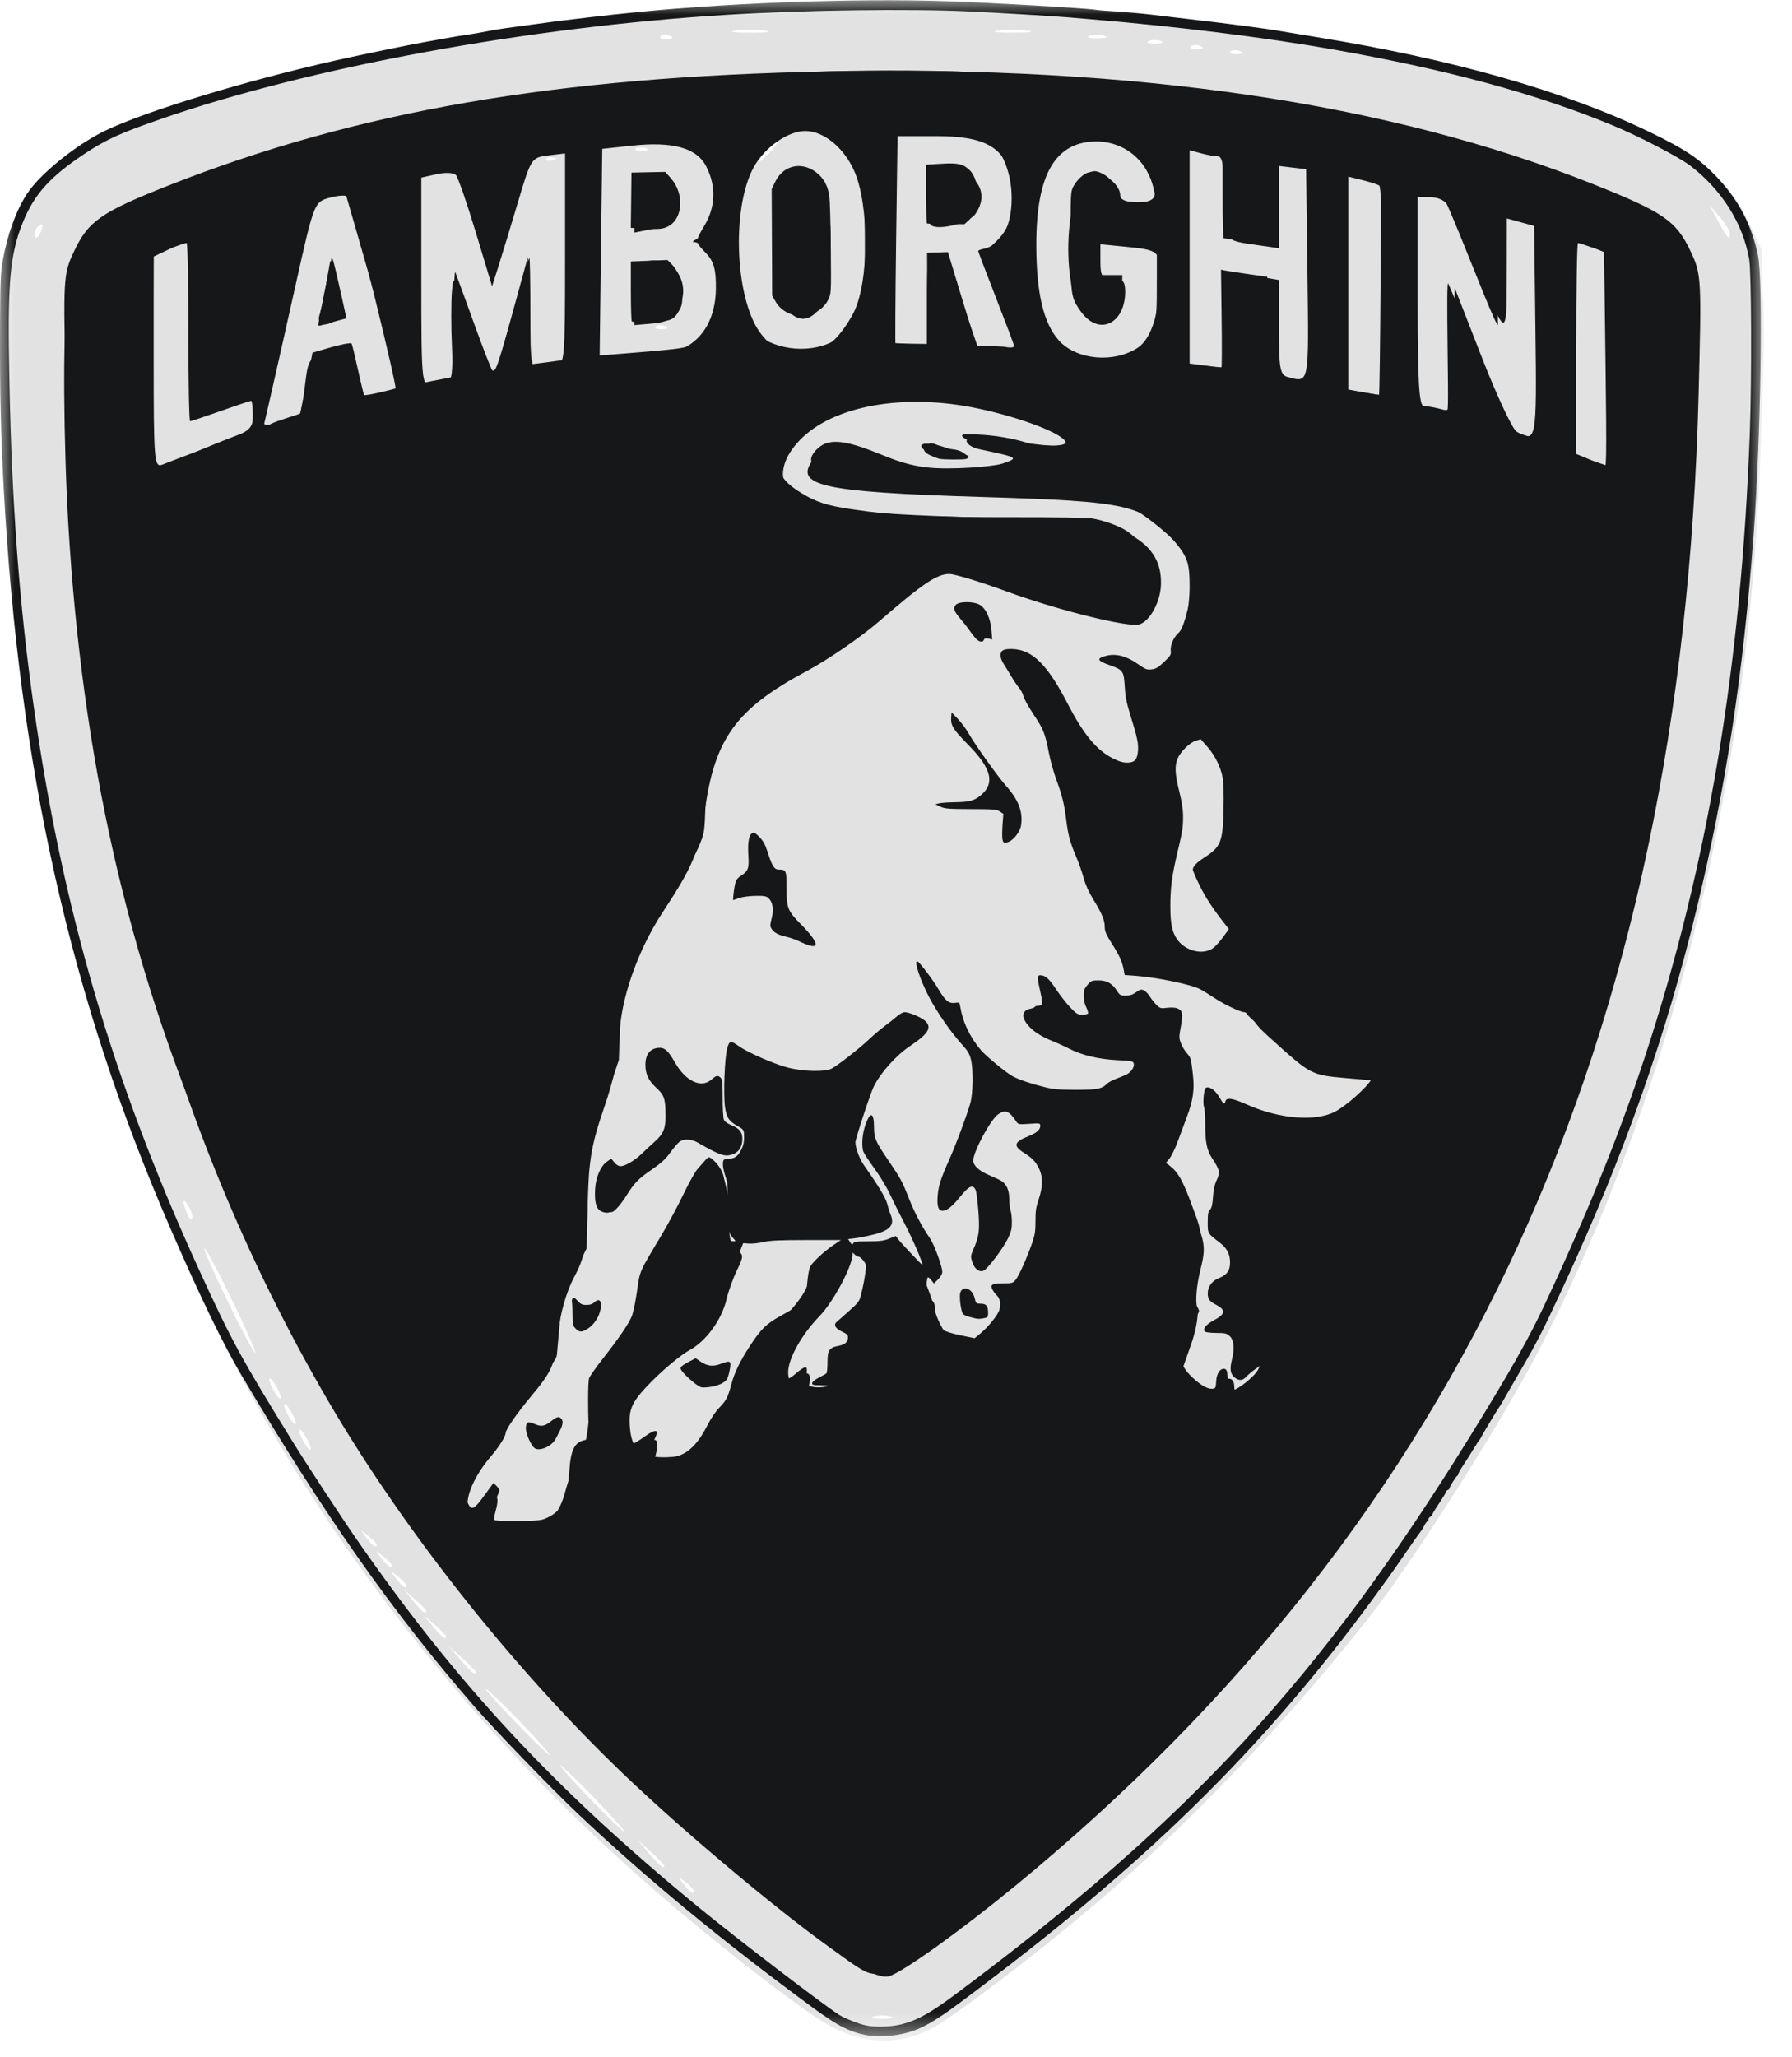 <svg width="61" height="70" viewBox="0 0 61 70" fill="none" xmlns="http://www.w3.org/2000/svg">
<g clip-path="url(#clip0_101_197)">
<mask id="mask0_101_197" style="mask-type:luminance" maskUnits="userSpaceOnUse" x="0" y="0" width="61" height="70">
<path d="M60.047 0H0V69.453H60.047V0Z" fill="white"/>
</mask>
<g mask="url(#mask0_101_197)">
<path d="M28.229 68.935C27.256 68.385 24.478 66.231 22.273 64.319C18.611 61.143 15.401 57.646 12.528 53.705C6.346 45.222 2.523 35.355 0.852 23.566C0.054 17.94 -0.255 10.083 0.252 8.33C0.573 7.22 1.303 6.186 2.226 5.535C3.225 4.831 6.413 3.563 9.272 2.734C15.332 0.974 22.025 0.132 29.967 0.128C40.092 0.123 48.379 1.485 55.37 4.304C57.866 5.311 58.789 6.033 59.509 7.54L59.983 8.53L59.972 12.862C59.941 24.901 57.248 36.604 52.336 46.044C51.084 48.45 48.124 53.104 46.66 54.969C43.95 58.42 40.817 61.731 37.709 64.431C35.61 66.253 32.504 68.629 31.643 69.07C30.584 69.613 29.338 69.564 28.229 68.935ZM30.329 68.626C30.167 68.583 29.901 68.583 29.739 68.626C29.576 68.67 29.709 68.705 30.034 68.705C30.359 68.705 30.492 68.67 30.329 68.626ZM23.622 64.348C23.622 64.312 23.49 64.175 23.327 64.045C23.059 63.829 23.053 63.835 23.263 64.11C23.484 64.399 23.622 64.491 23.622 64.348ZM22.61 63.49C22.61 63.46 22.401 63.245 22.146 63.014L21.682 62.594L22.091 63.071C22.473 63.516 22.61 63.627 22.61 63.49ZM20.248 61.208C19.65 60.588 19.123 60.082 19.076 60.082C19.03 60.082 19.481 60.588 20.079 61.208C20.677 61.827 21.204 62.334 21.25 62.334C21.297 62.334 20.846 61.827 20.248 61.208ZM17.717 58.608C17.119 57.989 16.592 57.482 16.546 57.482C16.499 57.482 16.95 57.989 17.548 58.609C18.146 59.228 18.673 59.735 18.719 59.735C18.766 59.735 18.314 59.228 17.717 58.608ZM16.198 56.906C16.198 56.875 15.989 56.66 15.734 56.429L15.27 56.009L15.679 56.486C16.062 56.931 16.198 57.042 16.198 56.906ZM15.186 55.69C15.186 55.657 15.015 55.481 14.806 55.3L14.426 54.97L14.748 55.36C15.05 55.726 15.186 55.828 15.186 55.69ZM14.511 54.823C14.511 54.79 14.34 54.615 14.131 54.433L13.752 54.103L14.073 54.493C14.375 54.859 14.511 54.962 14.511 54.823ZM13.836 53.951C13.836 53.915 13.703 53.778 13.541 53.648C13.273 53.432 13.267 53.438 13.477 53.713C13.697 54.002 13.836 54.094 13.836 53.951ZM13.33 53.258C13.33 53.222 13.197 53.086 13.034 52.955C12.767 52.739 12.761 52.745 12.971 53.02C13.191 53.309 13.33 53.401 13.33 53.258ZM12.824 52.565C12.824 52.529 12.691 52.392 12.528 52.262C12.261 52.046 12.255 52.052 12.465 52.327C12.685 52.615 12.824 52.708 12.824 52.565ZM10.461 48.991C10.362 48.801 10.243 48.645 10.197 48.645C10.15 48.645 10.193 48.801 10.293 48.991C10.392 49.182 10.511 49.338 10.558 49.338C10.604 49.338 10.561 49.182 10.461 48.991ZM9.955 48.125C9.856 47.934 9.737 47.778 9.69 47.778C9.644 47.778 9.687 47.934 9.787 48.125C9.886 48.315 10.005 48.471 10.051 48.471C10.098 48.471 10.055 48.316 9.955 48.125ZM9.449 47.259C9.35 47.068 9.231 46.912 9.184 46.912C9.138 46.912 9.181 47.068 9.281 47.259C9.38 47.449 9.499 47.605 9.545 47.605C9.592 47.605 9.548 47.449 9.449 47.259ZM7.894 44.233C7.412 43.236 6.99 42.449 6.957 42.482C6.882 42.559 8.578 46.046 8.69 46.046C8.735 46.046 8.377 45.23 7.894 44.233ZM6.433 41.076C6.234 40.725 6.186 40.838 6.348 41.273C6.406 41.428 6.489 41.519 6.533 41.474C6.576 41.43 6.531 41.251 6.433 41.076ZM22.641 11.098C22.52 11.048 22.374 11.054 22.318 11.111C22.262 11.169 22.362 11.21 22.54 11.202C22.736 11.194 22.776 11.153 22.641 11.098ZM1.415 7.828C1.472 7.674 1.444 7.604 1.348 7.665C1.257 7.723 1.182 7.844 1.182 7.934C1.181 8.183 1.302 8.128 1.415 7.828ZM58.886 7.943C58.886 7.858 58.729 7.605 58.537 7.38L58.187 6.971L58.489 7.534C58.802 8.118 58.886 8.205 58.886 7.943ZM18.929 5.379C18.808 5.329 18.662 5.335 18.606 5.393C18.55 5.45 18.65 5.491 18.828 5.484C19.024 5.476 19.064 5.435 18.929 5.379ZM26.238 5.151C26.405 4.961 26.505 4.805 26.458 4.805C26.412 4.805 26.237 4.961 26.069 5.151C25.901 5.342 25.801 5.497 25.848 5.497C25.894 5.497 26.07 5.342 26.238 5.151ZM21.967 5.033C21.845 4.983 21.699 4.989 21.643 5.046C21.587 5.104 21.687 5.145 21.865 5.138C22.061 5.129 22.101 5.088 21.967 5.033ZM42.214 1.74C42.092 1.69 41.947 1.696 41.891 1.754C41.834 1.812 41.934 1.853 42.112 1.845C42.309 1.837 42.349 1.796 42.214 1.74ZM40.864 1.567C40.742 1.517 40.597 1.523 40.541 1.581C40.485 1.638 40.584 1.679 40.762 1.672C40.959 1.663 40.999 1.622 40.864 1.567ZM39.525 1.397C39.409 1.349 39.219 1.349 39.103 1.397C38.987 1.445 39.082 1.485 39.314 1.485C39.546 1.485 39.641 1.445 39.525 1.397ZM22.81 1.221C22.688 1.171 22.543 1.177 22.487 1.234C22.431 1.292 22.53 1.333 22.708 1.325C22.905 1.317 22.945 1.276 22.81 1.221ZM37.581 1.219C37.417 1.175 37.189 1.178 37.075 1.225C36.961 1.273 37.095 1.309 37.374 1.305C37.652 1.301 37.745 1.263 37.581 1.219ZM26.024 1.04C25.72 1.001 25.265 1.002 25.011 1.042C24.758 1.081 25.006 1.113 25.563 1.112C26.119 1.111 26.327 1.079 26.024 1.04ZM34.966 1.04C34.663 1.001 34.207 1.002 33.954 1.042C33.7 1.081 33.948 1.113 34.505 1.112C35.062 1.111 35.269 1.079 34.966 1.04Z" fill="#E2E2E2"/>
<path d="M28.448 69.004C25.427 67.375 18.37 60.927 14.699 56.443C5.357 45.03 0.696 31.24 0.064 13.143C-0.093 8.658 0.197 7.496 1.855 5.965C3.973 4.009 12.316 1.576 19.742 0.75C33.531 -0.786 46.769 0.655 56.224 4.722C58.866 5.859 59.892 7.372 60.031 10.34C60.122 12.287 59.822 18.107 59.47 21.235C57.3 40.499 49.452 55.082 35.107 66.502C32.101 68.896 31.384 69.32 30.233 69.391C29.458 69.438 29.116 69.364 28.448 69.004ZM32.344 67.71C37.8 63.908 43.424 58.279 47.493 52.547C52.879 44.96 56.43 35.967 58.203 25.425C59.242 19.243 59.682 10.332 59.055 8.183C58.686 6.919 57.548 6.013 55.072 5.012C47.859 2.098 37.99 0.595 27.925 0.88C18.771 1.139 11.379 2.471 5.038 5.003C3.225 5.726 2.765 5.991 1.977 6.759C1.068 7.645 1.044 7.693 0.837 9.058C0.593 10.668 0.82 16.88 1.27 20.92C3.458 40.539 11.455 55.169 26.249 66.62C28.569 68.415 29.16 68.746 30.057 68.746C30.757 68.746 31.044 68.615 32.344 67.71ZM28.343 67.852C27.557 67.361 25.34 65.635 23.622 64.176C14.439 56.379 8.11 46.889 4.474 35.464C3.076 31.069 2.023 25.903 1.438 20.563C1.155 17.978 0.822 10.567 0.952 9.743C1.157 8.435 1.164 8.422 1.541 8.629C2.077 8.923 2.317 8.575 1.961 8.017C1.742 7.674 1.719 7.494 1.86 7.223C2.784 5.45 11.238 2.739 18.814 1.785C22.474 1.325 25.348 1.166 30.052 1.166C39.138 1.165 45.992 2.139 52.559 4.364C55.528 5.369 57.317 6.174 57.796 6.717C58.094 7.056 58.095 7.093 57.812 7.584C57.443 8.227 57.567 8.443 58.303 8.443C58.915 8.443 58.903 8.424 59.128 9.804C59.267 10.655 58.926 18.202 58.626 20.92C57.244 33.444 53.369 44.114 47.005 52.923C43.255 58.112 37.494 63.842 32.414 67.434L31.206 68.289L30.934 67.891C30.704 67.554 30.559 67.508 29.975 67.588C29.596 67.64 29.203 67.801 29.1 67.945C28.935 68.176 28.845 68.165 28.343 67.852ZM24.707 46.293C25.004 45.988 25.062 45.526 24.803 45.526C24.711 45.526 24.635 45.602 24.635 45.696C24.635 45.789 24.445 45.915 24.213 45.974C23.79 46.083 23.693 46.234 23.904 46.45C24.093 46.645 24.428 46.58 24.707 46.293ZM20.247 44.043C20.247 44.001 20.172 43.966 20.079 43.966C19.986 43.966 19.91 44.049 19.91 44.15C19.91 44.251 19.986 44.285 20.079 44.226C20.172 44.167 20.247 44.085 20.247 44.043ZM32.039 42.573C31.756 42.101 31.497 41.714 31.464 41.714C31.431 41.714 31.608 42.13 31.858 42.64C32.107 43.149 32.366 43.537 32.433 43.5C32.499 43.463 32.322 43.046 32.039 42.573ZM34.843 39.635C34.903 39.535 34.784 39.48 34.563 39.505C34.261 39.538 34.157 39.438 34.067 39.028C33.962 38.543 33.953 38.538 33.934 38.95C33.904 39.618 34.557 40.11 34.843 39.635ZM31.03 36.971C31.79 36.824 32.059 36.572 32.059 36.007C32.059 35.5 31.568 34.646 31.558 35.136C31.555 35.283 31.217 35.741 30.807 36.154C30.398 36.568 30.023 37.059 29.975 37.246C29.898 37.551 29.918 37.56 30.172 37.335C30.328 37.196 30.714 37.032 31.03 36.971ZM36.441 36.693C35.324 36.544 34.936 36.349 34.355 35.639C33.631 34.756 33.831 33.741 34.814 33.302L35.349 33.063L34.748 33.056C32.979 33.036 32.95 35.546 34.709 36.5C35.157 36.742 35.652 36.842 36.361 36.831L37.374 36.816L36.441 36.693ZM41.157 35.042C41.149 34.852 41.105 34.793 41.058 34.912C41.011 35.032 40.828 35.129 40.65 35.129C40.472 35.129 40.326 35.188 40.326 35.259C40.326 35.33 40.516 35.389 40.748 35.389C41.062 35.389 41.167 35.3 41.157 35.042ZM23.194 34.038C23.476 33.594 23.884 33.18 24.101 33.117C24.563 32.985 25.702 33.322 26.363 33.785C27.026 34.252 27.887 34.363 28.165 34.019C28.288 33.867 28.588 33.74 28.831 33.737C29.258 33.732 29.262 33.722 28.947 33.477C28.744 33.319 28.232 33.222 27.598 33.22C26.357 33.217 25.815 32.961 25.47 32.213L25.209 31.645L24.889 32.008C24.436 32.523 23.899 32.397 23.789 31.75L23.701 31.23L23.179 32.01C22.44 33.114 22.104 33.834 22.104 34.312C22.104 35.227 22.5 35.127 23.194 34.038ZM33.366 32.02C33.539 31.979 33.346 30.831 33.075 30.285C32.821 29.773 32.61 29.586 32.189 29.501C30.529 29.164 30.119 28.649 30.272 27.093C30.389 25.909 30.377 25.881 29.474 25.19C29.12 24.918 28.747 24.51 28.646 24.281C28.404 23.737 28.161 23.756 27.001 24.412C25.64 25.18 25.515 25.446 26.133 26.253C26.408 26.611 26.679 27.226 26.743 27.635C26.807 28.046 26.951 28.371 27.069 28.371C27.381 28.371 27.672 29.151 27.672 29.985C27.672 30.602 27.788 30.853 28.413 31.587L29.155 32.457L31.24 32.244C32.386 32.126 33.343 32.026 33.366 32.02ZM37.027 30.702C36.798 30.078 36.381 28.655 36.1 27.54C35.803 26.361 35.267 24.84 34.82 23.909C34.091 22.388 33.879 22.117 33.679 22.451C33.567 22.636 34.452 24.876 35.089 26.021C35.357 26.503 35.777 27.717 36.021 28.718C36.278 29.765 36.651 30.813 36.901 31.187C37.14 31.544 37.359 31.837 37.389 31.837C37.419 31.837 37.256 31.326 37.027 30.702ZM33.029 21.73C32.154 20.994 32.598 20.454 33.667 20.954C34.008 21.113 34.092 21.256 34.033 21.573C33.984 21.84 34.014 21.926 34.12 21.818C34.423 21.507 34.172 21.008 33.557 20.7C32.451 20.145 31.884 20.798 32.751 21.629C33.039 21.906 33.324 22.13 33.384 22.127C33.444 22.123 33.284 21.945 33.029 21.73ZM40.082 20.665C40.216 20.335 40.326 19.887 40.325 19.669C40.325 19.139 39.762 18.218 39.281 17.961L38.892 17.754L39.251 18.167C40.036 19.073 40.182 19.859 39.732 20.755C39.572 21.072 39.543 21.266 39.656 21.266C39.756 21.266 39.947 20.996 40.082 20.665ZM27.703 16.583C26.956 16.114 27.008 15.466 27.84 14.891C28.314 14.564 28.607 14.494 29.317 14.538C29.921 14.577 30.203 14.529 30.203 14.388C30.203 14.274 30.563 14.064 31.004 13.921L31.805 13.659L30.793 13.75C29.243 13.89 28.143 14.266 27.426 14.902C26.877 15.39 26.793 15.552 26.888 15.943C26.95 16.198 27.209 16.521 27.463 16.663C28.155 17.049 28.346 16.985 27.703 16.583ZM5.544 12.299C5.488 8.896 5.49 8.876 5.866 8.706C6.427 8.451 6.323 8.26 5.737 8.47L5.231 8.651V12.186C5.231 14.634 5.288 15.721 5.416 15.721C5.546 15.721 5.584 14.7 5.544 12.299ZM33.381 15.569C33.555 15.456 33.535 15.404 33.291 15.338C33.118 15.292 32.881 15.359 32.764 15.488C32.591 15.678 32.608 15.721 32.854 15.719C33.02 15.717 33.257 15.65 33.381 15.569ZM54.292 8.634C54.551 8.734 54.679 8.74 54.584 8.647C54.491 8.556 54.244 8.43 54.036 8.365L53.656 8.247L53.695 11.854L53.733 15.462L53.782 11.958L53.832 8.455L54.292 8.634ZM8.521 13.773C8.632 13.662 8.544 13.647 8.268 13.73C7.608 13.928 6.75 14.309 6.75 14.402C6.75 14.53 8.326 13.969 8.521 13.773ZM10.14 10.455C10.858 7.263 10.889 7.175 11.386 6.952L11.896 6.724L11.452 6.718C11.209 6.714 10.933 6.808 10.84 6.927C10.672 7.143 9.102 13.798 9.122 14.208C9.145 14.661 9.43 13.61 10.14 10.455ZM51.145 13.525C50.947 13.174 50.899 13.286 51.061 13.722C51.119 13.877 51.202 13.967 51.246 13.922C51.289 13.878 51.244 13.699 51.145 13.525ZM48.846 6.926C49.073 6.971 49.218 6.941 49.17 6.859C49.12 6.777 48.895 6.711 48.669 6.711H48.257L48.295 10.22L48.334 13.729L48.383 10.287L48.432 6.845L48.846 6.926ZM12.393 12.698C12.329 12.351 12.239 12.105 12.193 12.153C12.147 12.201 12.16 12.524 12.224 12.872C12.287 13.22 12.377 13.465 12.423 13.417C12.47 13.37 12.456 13.046 12.393 12.698ZM14.564 9.631C14.595 6.296 14.598 6.277 14.975 6.222C15.184 6.192 15.355 6.085 15.355 5.985C15.355 5.882 15.192 5.849 14.975 5.908C14.766 5.966 14.539 6.014 14.469 6.015C14.399 6.016 14.342 7.629 14.342 9.599C14.342 11.568 14.385 13.136 14.437 13.082C14.489 13.029 14.546 11.476 14.564 9.631ZM46.531 6.315C46.955 6.248 46.948 6.241 46.443 6.217L45.895 6.191L45.933 9.7L45.972 13.209L46.021 9.797L46.07 6.386L46.531 6.315ZM16.383 11.136C16.146 10.43 15.925 9.879 15.893 9.912C15.86 9.946 16.009 10.599 16.223 11.365C16.436 12.131 16.657 12.681 16.713 12.588C16.769 12.495 16.62 11.842 16.383 11.136ZM43.656 10.393C43.622 9.94 43.593 10.311 43.593 11.216C43.593 12.122 43.622 12.492 43.656 12.039C43.691 11.587 43.691 10.846 43.656 10.393ZM18.392 10.581C18.392 9.564 18.364 8.765 18.33 8.804C18.185 8.974 18.098 12.429 18.239 12.429C18.323 12.429 18.392 11.597 18.392 10.581ZM20.754 8.704V5.346L21.511 5.229C21.927 5.165 22.534 5.145 22.86 5.184C23.187 5.223 23.389 5.189 23.311 5.109C23.233 5.028 22.568 4.985 21.835 5.014L20.501 5.065L20.455 8.673C20.425 11.094 20.466 12.245 20.582 12.171C20.689 12.103 20.754 10.801 20.754 8.704ZM41.131 5.48L41.592 5.463L41.17 5.334C40.938 5.264 40.691 5.237 40.621 5.275C40.552 5.313 40.512 6.919 40.533 8.843L40.572 12.342L40.621 8.92L40.671 5.497L41.131 5.48ZM51.932 7.812C52.38 7.907 52.379 7.904 51.884 7.673L51.378 7.437L51.294 9.543C51.247 10.701 51.247 11.766 51.294 11.909C51.34 12.052 51.399 11.167 51.425 9.942L51.473 7.715L51.932 7.812ZM26.09 11.211C25.569 10.575 25.398 9.798 25.415 8.146C25.43 6.729 25.825 5.459 26.373 5.064C26.572 4.921 27.04 4.802 27.414 4.799C27.975 4.795 28.04 4.762 27.786 4.61C27.363 4.358 26.666 4.567 26.107 5.113C24.918 6.275 24.798 10.065 25.911 11.298C26.467 11.914 26.61 11.845 26.09 11.211ZM32.047 4.83C32.779 4.864 33.29 4.835 33.182 4.764C33.075 4.694 32.436 4.635 31.763 4.634L30.54 4.631L30.579 8.227L30.617 11.822L30.666 8.295L30.716 4.768L32.047 4.83ZM33.155 10.696C32.997 10.207 32.83 9.847 32.783 9.894C32.737 9.942 32.828 10.381 32.986 10.87C33.145 11.358 33.312 11.719 33.358 11.672C33.405 11.624 33.314 11.185 33.155 10.696ZM23.129 10.944C23.529 10.573 23.563 9.516 23.191 9.04C22.938 8.715 22.935 8.717 23.107 9.082C23.549 10.021 23.124 11.04 22.288 11.045C22.048 11.047 21.737 11.131 21.597 11.232C21.408 11.37 21.529 11.395 22.075 11.331C22.476 11.284 22.951 11.11 23.129 10.944ZM35.83 10.826C35.45 10.083 35.32 7.656 35.604 6.617C35.894 5.555 36.625 4.926 37.474 5.009C37.821 5.043 38.068 5.011 38.024 4.938C37.98 4.865 37.639 4.805 37.266 4.805C36.432 4.805 35.724 5.453 35.45 6.464C35.145 7.59 35.224 9.807 35.597 10.653C35.777 11.058 35.967 11.389 36.02 11.389C36.073 11.389 35.987 11.136 35.83 10.826ZM11.781 11.066C11.965 10.946 11.958 10.769 11.742 10.072L11.48 9.223L11.576 10.013C11.661 10.719 11.629 10.824 11.277 10.998C10.919 11.175 10.914 11.194 11.221 11.202C11.406 11.207 11.659 11.145 11.781 11.066ZM38.296 10.881C38.392 10.697 38.469 10.443 38.468 10.318C38.467 10.193 38.368 10.285 38.248 10.523C38.073 10.873 37.912 10.952 37.411 10.937C37.071 10.926 36.833 10.985 36.882 11.067C37.063 11.367 38.114 11.229 38.296 10.881ZM28.22 10.35C28.431 9.915 28.515 9.326 28.515 8.27C28.515 6.418 28.187 5.611 27.404 5.532C27.095 5.501 26.799 5.585 26.675 5.738C26.492 5.965 26.532 5.971 26.999 5.791C27.48 5.604 27.563 5.623 27.846 5.982C28.457 6.757 28.507 9.548 27.925 10.46C27.704 10.806 27.535 10.888 27.16 10.832C26.894 10.791 26.718 10.827 26.768 10.91C26.819 10.994 27.099 11.038 27.392 11.009C27.808 10.968 27.99 10.823 28.22 10.35ZM18.334 5.669C18.412 5.593 18.628 5.494 18.814 5.448C19.04 5.392 18.979 5.358 18.624 5.345L18.098 5.325L17.569 7.187C17.278 8.212 17.045 9.167 17.05 9.31C17.056 9.453 17.315 8.723 17.626 7.689C17.937 6.654 18.256 5.746 18.334 5.669ZM38.523 8.571L39.398 8.508L38.428 8.476C37.47 8.444 37.458 8.449 37.481 8.92C37.5 9.315 37.516 9.332 37.576 9.015C37.637 8.692 37.78 8.625 38.523 8.571ZM24.051 8.628C23.99 8.527 23.859 8.444 23.76 8.444C23.648 8.444 23.661 8.543 23.794 8.708C24.026 8.994 24.233 8.93 24.051 8.628ZM43.701 7.212V5.807L44.165 5.917C44.509 6 44.564 5.983 44.376 5.852C44.236 5.756 43.99 5.675 43.827 5.674C43.571 5.671 43.532 5.852 43.532 7.059V8.447L42.646 8.379C41.957 8.326 41.891 8.339 42.351 8.439C43.741 8.742 43.701 8.778 43.701 7.212ZM22.957 7.778C23.437 7.378 23.474 6.472 23.027 6.053C22.739 5.782 22.731 5.782 22.926 6.049C23.201 6.426 23.106 7.416 22.779 7.588C22.639 7.661 22.26 7.798 21.935 7.891L21.345 8.062L21.959 8.079C22.326 8.09 22.727 7.969 22.957 7.778ZM33.24 7.577C33.643 7.163 33.681 6.322 33.312 5.943C32.929 5.549 32.841 5.609 33.146 6.056C33.733 6.916 33.364 7.562 32.171 7.762L31.468 7.88L32.185 7.902C32.697 7.917 32.999 7.825 33.24 7.577ZM38.235 6.411C38.179 6.354 38.139 6.456 38.146 6.638C38.154 6.84 38.194 6.881 38.248 6.743C38.297 6.618 38.291 6.469 38.235 6.411Z" fill="#E2E2E2"/>
<path d="M28.598 69.041C26.569 68.047 21.258 63.537 17.715 59.8C8.049 49.604 2.656 37.544 0.677 21.699C0.414 19.594 0.003 13.259 0.002 11.277C-0.001 8.065 0.996 6.106 3.172 5.046C5.503 3.91 10.177 2.432 13.752 1.701C19.997 0.422 28.738 -0.144 35.349 0.301C42.755 0.8 48.33 1.85 53.701 3.756C57.539 5.118 58.689 5.905 59.542 7.75C59.98 8.696 59.983 8.732 59.952 12.515C59.823 28.058 55.821 41.769 48.226 52.675C44.658 57.8 39.599 63.033 34.151 67.236C31.239 69.482 30.193 69.822 28.598 69.041ZM32.269 67.824C36.246 65.097 42.507 59.154 45.627 55.143C48.974 50.841 52.533 44.632 54.319 39.98C57.064 32.83 58.604 25.512 59.222 16.674C59.428 13.723 59.437 9.629 59.239 8.754C59.14 8.315 59.154 8.092 59.282 8.048C59.529 7.963 58.96 7.057 58.659 7.057C58.538 7.057 58.255 6.854 58.03 6.607C56.443 4.859 48.276 2.405 40.833 1.438C35.424 0.736 26.325 0.648 20.923 1.246C12.616 2.166 3.757 4.704 1.957 6.68C1.688 6.976 1.411 7.183 1.343 7.139C0.471 6.586 0.482 14.823 1.362 21.959C3.296 37.63 8.842 49.757 18.722 59.919C22.206 63.502 26.443 67.103 28.721 68.418C29.945 69.123 30.511 69.029 32.269 67.824ZM29.083 66.952C28.699 66.723 27.604 65.928 26.649 65.185C25.695 64.443 24.814 63.836 24.692 63.836C24.57 63.836 24.222 63.609 23.92 63.332L23.369 62.829L24.002 63.295C24.853 63.922 24.806 63.747 23.93 63.024C23.543 62.704 23.282 62.535 23.35 62.648C23.631 63.115 23.14 62.804 22.518 62.122C22.151 61.719 22.041 61.543 22.273 61.731C22.505 61.918 21.439 60.746 19.905 59.127C17.201 56.272 14.615 53.131 12.917 50.637C11.949 49.217 11.694 48.913 11.971 49.511L12.172 49.944L11.826 49.511C11.636 49.273 11.516 48.977 11.56 48.852C11.603 48.728 11.567 48.672 11.479 48.728C11.31 48.835 10.753 47.884 10.897 47.736C10.944 47.688 10.607 46.943 10.151 46.079C8.94 43.79 8.006 41.764 6.922 39.071C6.394 37.761 5.917 36.735 5.861 36.792C5.806 36.849 5.8 36.713 5.848 36.489C5.905 36.223 5.883 36.157 5.785 36.297C5.571 36.603 5.002 34.918 5.144 34.401C5.232 34.08 5.216 34.053 5.063 34.263C4.915 34.465 4.896 34.388 4.978 33.916C5.061 33.437 5.042 33.364 4.888 33.57C4.723 33.79 4.708 33.781 4.793 33.513C4.848 33.339 4.708 32.442 4.481 31.52C3.384 27.052 2.239 19.099 2.183 15.548C2.174 15.002 2.132 14.87 2.042 15.106C1.923 15.418 1.905 15.412 1.803 15.02C1.742 14.786 1.691 14.186 1.69 13.686C1.687 12.307 1.356 12.484 1.125 13.989C1.089 14.227 1.05 13.252 1.038 11.823C1.027 10.393 1.074 9.146 1.142 9.051C1.21 8.955 1.493 8.877 1.77 8.877C2.377 8.877 2.5 8.503 2.138 7.758C1.902 7.271 1.912 7.221 2.337 6.778C2.768 6.329 4.358 5.491 5.231 5.254C5.639 5.143 5.637 5.148 5.189 5.411C4.934 5.56 4.725 5.758 4.725 5.85C4.725 6.065 4.72 6.066 5.568 5.758C6.423 5.448 6.64 5.432 6.485 5.69C6.41 5.815 6.48 5.846 6.686 5.78C10.318 4.606 13.427 3.822 16.704 3.255C18.257 2.986 19.339 2.727 19.151 2.669C18.965 2.613 19.193 2.605 19.657 2.653C20.302 2.719 20.441 2.694 20.248 2.547C20.055 2.4 20.216 2.374 20.922 2.439C21.433 2.486 23.483 2.457 25.478 2.375C32.205 2.099 35.012 2.038 34.802 2.175C34.688 2.249 35.72 2.406 37.097 2.522C40.156 2.78 44.818 3.464 47.34 4.024C48.371 4.253 49.398 4.399 49.621 4.348C49.954 4.272 49.982 4.291 49.775 4.455C49.566 4.619 49.586 4.636 49.887 4.549C50.324 4.424 51.157 4.61 51.039 4.807C50.993 4.883 51.119 4.902 51.32 4.848C51.585 4.777 51.648 4.81 51.552 4.969C51.454 5.133 51.517 5.157 51.8 5.065C52.042 4.985 52.141 5.005 52.072 5.118C52.011 5.22 52.344 5.424 52.853 5.597C54.537 6.169 56.441 7.081 56.919 7.545C57.921 8.519 57.961 8.722 57.924 12.562C57.895 15.54 57.568 20.834 57.279 22.999C57.188 23.68 57.239 23.564 57.735 21.96C57.927 21.34 58.149 20.749 58.229 20.646C58.309 20.542 58.448 20.035 58.537 19.519C58.691 18.629 58.695 18.648 58.611 19.88C58.02 28.53 55.105 38.829 51.189 46.101C47.856 52.289 43.039 58.416 38.299 62.496L37.205 63.439L37.972 62.583C38.394 62.113 38.864 61.444 39.015 61.098C39.166 60.752 39.538 60.167 39.842 59.798L40.394 59.128L39.812 59.658C39.492 59.949 38.736 60.646 38.133 61.206C36.814 62.432 33.397 65.246 31.86 66.373C30.46 67.398 29.993 67.496 29.083 66.952ZM24.803 46.392C25.519 45.657 25.088 45.136 24.259 45.734C23.955 45.952 23.677 46.149 23.641 46.171C23.504 46.253 24.011 46.739 24.234 46.739C24.361 46.739 24.618 46.583 24.803 46.392ZM20.352 43.787C20.366 43.504 20.323 43.273 20.256 43.273C20.027 43.273 19.697 44.117 19.809 44.416C19.971 44.85 20.32 44.445 20.352 43.787ZM32.716 43.683C33.025 43.524 33.057 43.453 32.868 43.335C32.737 43.253 32.469 42.913 32.272 42.58C31.826 41.827 31.211 41.14 31.092 41.262C31.043 41.313 31.25 41.749 31.552 42.233C32.005 42.958 32.086 43.23 32.013 43.788C31.915 44.535 32.087 44.921 32.234 44.284C32.285 44.063 32.502 43.792 32.716 43.683ZM41.674 43.403C41.672 43.284 41.606 43.08 41.526 42.951C41.341 42.651 41.096 42.999 41.234 43.368C41.349 43.676 41.677 43.702 41.674 43.403ZM34.927 39.622C34.927 39.54 34.775 39.389 34.59 39.288C34.404 39.185 34.252 38.988 34.252 38.848C34.252 38.709 34.176 38.594 34.083 38.594C33.794 38.594 33.894 39.605 34.2 39.781C34.506 39.957 34.927 39.865 34.927 39.622ZM21.643 37.208L21.735 36.255L21.474 36.861C21.331 37.195 21.186 37.858 21.152 38.334C21.093 39.187 21.096 39.192 21.322 38.681C21.448 38.395 21.593 37.732 21.643 37.208ZM30.506 38.308C30.548 38.016 30.681 37.965 31.374 37.975C32.32 37.99 32.821 37.635 32.993 36.83C33.077 36.438 33.018 36.219 32.749 35.925C32.554 35.712 32.1 34.932 31.74 34.193C31 32.671 31.03 32.607 32.403 32.743C32.863 32.788 33.24 32.771 33.24 32.705C33.24 32.478 34.101 32.183 34.765 32.183C35.248 32.183 35.488 32.278 35.641 32.529C35.757 32.72 35.967 32.874 36.107 32.871C36.309 32.867 36.3 32.829 36.066 32.689C35.541 32.375 35.753 32.165 36.302 32.456C36.711 32.673 36.778 32.773 36.597 32.891C36.424 33.003 36.474 33.043 36.783 33.041C37.204 33.039 37.204 33.038 36.654 32.524C36.233 32.131 35.941 32.01 35.42 32.01C35.044 32.01 34.59 31.929 34.41 31.83C34.01 31.61 33.958 31.056 34.352 31.212C34.5 31.27 34.823 31.362 35.07 31.416L35.518 31.514L35.096 31.133C34.864 30.923 34.465 30.677 34.21 30.584C33.654 30.383 33.605 29.973 34.114 29.779C34.461 29.647 34.453 29.633 33.987 29.534C33.67 29.466 33.387 29.234 33.198 28.886C32.938 28.407 32.842 28.356 32.39 28.458C31.813 28.588 31.047 28.189 31.047 27.76C31.047 27.619 31.206 27.34 31.402 27.139L31.757 26.774L31.431 25.71C31.119 24.69 31.066 24.625 30.172 24.183C28.786 23.498 28.738 22.925 29.993 22.049C30.752 21.519 31.348 21.498 32.247 21.969C32.977 22.352 33.409 23.11 33.409 24.009C33.409 24.344 33.713 24.934 34.325 25.787C35.277 27.111 35.67 28.122 35.574 28.991C35.528 29.403 35.424 29.511 35.011 29.574C34.566 29.642 34.597 29.663 35.265 29.748C35.899 29.828 36.066 29.93 36.282 30.374C36.63 31.087 37.454 32.149 37.456 31.886C37.457 31.77 37.3 31.263 37.106 30.759C36.913 30.256 36.493 28.83 36.173 27.591C35.836 26.289 35.29 24.721 34.879 23.875C34.488 23.07 34.143 22.349 34.112 22.272C34.081 22.195 34.211 22.132 34.401 22.132C34.96 22.132 35.911 23.134 36.632 24.483C37.342 25.811 37.913 26.348 38.523 26.259C38.841 26.212 38.888 26.105 38.862 25.485C38.827 24.653 38.276 23.44 37.792 23.129C37.3 22.814 37.384 22.652 38.039 22.652C38.621 22.652 38.955 22.419 38.65 22.226C38.561 22.169 37.923 21.974 37.233 21.793C36.543 21.612 35.21 21.102 34.271 20.66C33.235 20.172 32.44 19.897 32.248 19.959C32.074 20.016 31.522 20.431 31.021 20.881C29.637 22.124 28.544 22.896 27.334 23.483C25.305 24.469 24.888 25.163 24.4 28.362C24.247 29.358 24.062 30.215 23.988 30.268C23.671 30.49 22.075 32.785 21.846 33.346C21.546 34.084 21.535 34.451 21.793 35.033C22.038 35.584 22.66 35.621 23.012 35.105C23.402 34.533 23.795 34.797 23.675 35.552C23.612 35.954 23.645 36.168 23.769 36.168C24.068 36.168 24.64 35.503 24.908 34.846C25.228 34.059 25.539 33.963 26.317 34.411C27.127 34.879 28.075 34.89 28.635 34.438C28.87 34.248 29.123 34.132 29.198 34.181C29.382 34.297 29.612 33.911 29.612 33.485C29.612 33.018 30.137 32.945 30.364 33.381C30.5 33.642 30.494 33.823 30.339 34.077C30.041 34.568 30.313 34.736 30.872 34.407L31.351 34.124L31.422 34.754C31.486 35.318 31.411 35.466 30.688 36.189C29.797 37.081 29.555 37.704 29.846 38.36C30.065 38.854 30.431 38.825 30.506 38.308ZM23.96 34.684C23.96 34.169 24.235 33.569 24.472 33.569C24.705 33.569 24.673 34.673 24.432 34.92C24.116 35.246 23.96 35.168 23.96 34.684ZM26.236 32.416C26.082 32.258 25.888 31.945 25.804 31.718C25.582 31.118 25.187 31.038 24.711 31.497C24.213 31.978 24.019 31.848 24.26 31.192C24.357 30.927 24.528 29.976 24.639 29.079C24.956 26.519 25.675 26.097 26.251 28.134C26.396 28.645 26.623 29.175 26.756 29.311C26.888 29.447 26.997 29.872 26.997 30.254C26.997 30.816 27.126 31.102 27.672 31.749C28.043 32.19 28.346 32.584 28.346 32.627C28.346 32.669 27.934 32.703 27.431 32.703C26.803 32.703 26.427 32.612 26.236 32.416ZM32.987 21.529C32.58 21.185 32.527 21.069 32.718 20.939C33.185 20.623 34.223 21.317 33.893 21.726C33.64 22.04 33.573 22.026 32.987 21.529ZM37.992 36.728C38.157 36.559 37.946 36.515 36.977 36.515C35.132 36.515 34.252 35.896 34.252 34.597C34.252 33.169 36.025 32.774 36.475 34.103C36.57 34.381 36.719 34.609 36.805 34.609C36.898 34.609 36.891 34.47 36.789 34.274C36.504 33.726 36.584 33.571 37.163 33.549C37.573 33.534 37.485 33.49 36.813 33.376C36.32 33.291 35.774 33.145 35.601 33.049C34.913 32.671 33.76 32.922 33.287 33.554C32.695 34.347 33.385 35.985 34.589 36.645C35.232 36.998 35.535 37.052 36.567 37.002C37.237 36.969 37.878 36.846 37.992 36.728ZM41.409 35.625C41.344 35.517 41.282 35.27 41.273 35.076C41.263 34.883 41.149 34.688 41.02 34.644C40.878 34.595 40.832 34.641 40.904 34.76C40.976 34.88 40.894 34.955 40.692 34.955C40.511 34.955 40.319 35.072 40.266 35.215C40.193 35.409 40.292 35.475 40.659 35.475C40.929 35.475 41.197 35.553 41.255 35.648C41.312 35.744 41.397 35.822 41.443 35.822C41.49 35.822 41.474 35.733 41.409 35.625ZM40.73 31.216C40.856 30.878 40.668 29.584 40.493 29.584C40.225 29.584 40.032 31.13 40.27 31.374C40.455 31.564 40.621 31.507 40.73 31.216ZM23.289 30.25C23.658 29.663 23.959 29.098 23.958 28.994C23.957 28.889 23.768 29.141 23.539 29.553C23.31 29.964 22.964 30.53 22.77 30.809C22.577 31.088 22.463 31.317 22.518 31.317C22.573 31.317 22.919 30.837 23.289 30.25ZM41.248 26.427C41.129 25.7 40.872 25.429 40.647 25.793C40.398 26.197 40.479 27.141 40.79 27.467C41.074 27.765 41.091 27.763 41.221 27.429C41.295 27.237 41.307 26.786 41.248 26.427ZM24.23 26.685C24.174 26.627 24.135 26.73 24.142 26.912C24.15 27.114 24.19 27.155 24.244 27.017C24.292 26.892 24.286 26.742 24.23 26.685ZM25.563 24.212C25.73 24.021 25.83 23.865 25.783 23.865C25.737 23.865 25.562 24.021 25.394 24.212C25.226 24.402 25.127 24.558 25.173 24.558C25.219 24.558 25.395 24.402 25.563 24.212ZM40.417 20.167C40.64 18.947 39.559 17.617 38.13 17.353C37.545 17.245 37.546 17.247 38.3 17.652C39.628 18.367 40.225 19.902 39.557 20.881C39.413 21.093 39.349 21.357 39.416 21.468C39.595 21.767 40.289 20.864 40.417 20.167ZM30.287 21.093C30.455 20.902 30.555 20.746 30.508 20.746C30.461 20.746 30.286 20.902 30.118 21.093C29.95 21.283 29.851 21.439 29.897 21.439C29.944 21.439 30.119 21.283 30.287 21.093ZM31.384 20.14C31.499 19.997 31.556 19.88 31.509 19.88C31.463 19.88 31.331 19.997 31.215 20.14C31.1 20.283 31.043 20.4 31.09 20.4C31.136 20.4 31.268 20.283 31.384 20.14ZM28.431 16.834C26.974 16.296 26.901 15.293 28.28 14.752C28.948 14.49 29.372 14.498 30.103 14.786C30.281 14.856 30.371 14.796 30.371 14.609C30.371 14.235 31.034 13.992 32.112 13.971C32.803 13.957 32.898 13.925 32.565 13.815C30.835 13.246 27.644 14.149 26.916 15.414L26.607 15.951L27.221 16.529C27.699 16.979 27.976 17.105 28.471 17.095L29.106 17.083L28.431 16.834ZM5.568 12.264C5.568 9.369 5.608 8.811 5.821 8.727C6.04 8.641 6.074 9.035 6.074 11.654C6.074 15.017 6.012 14.872 7.256 14.422C8.08 14.123 8.268 14.102 8.268 14.312C8.268 14.394 7.695 14.677 6.994 14.939C6.294 15.201 5.75 15.446 5.787 15.484C5.823 15.521 6.428 15.339 7.131 15.079C8.262 14.661 8.417 14.551 8.478 14.122C8.554 13.59 8.485 13.588 7.277 14.096C6.191 14.553 6.223 14.643 6.278 11.302C6.305 9.635 6.32 8.27 6.311 8.27C6.301 8.27 6.054 8.356 5.762 8.46L5.231 8.651V12.283C5.231 14.66 5.289 15.878 5.4 15.808C5.503 15.742 5.568 14.368 5.568 12.264ZM33.549 15.569C33.718 15.46 33.677 15.397 33.386 15.319C33.173 15.261 32.957 15.283 32.907 15.367C32.856 15.451 32.55 15.553 32.226 15.593C31.752 15.652 31.802 15.671 32.48 15.691C32.944 15.705 33.425 15.65 33.549 15.569ZM53.86 11.975L53.81 8.575L54.282 8.695C54.838 8.836 54.623 8.546 54.036 8.364L53.656 8.247V11.811C53.656 13.771 53.713 15.375 53.783 15.375C53.852 15.375 53.887 13.845 53.86 11.975ZM50.599 11.929C50.027 10.484 49.528 9.332 49.491 9.37C49.454 9.409 49.814 10.444 50.292 11.671C50.77 12.898 51.231 14.088 51.316 14.316C51.402 14.543 51.51 14.69 51.556 14.643C51.602 14.596 51.172 13.374 50.599 11.929ZM10.206 13.335C10.366 12.241 10.429 12.127 10.938 12.003C11.186 11.942 11.516 11.854 11.671 11.807C11.896 11.738 11.992 11.912 12.145 12.669L12.336 13.617L12.85 13.433C13.446 13.22 13.486 13.615 12.447 9.472L11.727 6.602L11.208 6.74C10.721 6.87 10.671 6.961 10.401 8.224C10.242 8.964 9.862 10.669 9.556 12.014L8.999 14.458L9.546 14.286C10.028 14.133 10.106 14.021 10.206 13.335ZM9.676 13.374C9.621 13.227 9.614 13.068 9.66 13.021C9.706 12.973 9.784 13.094 9.834 13.288C9.939 13.701 9.822 13.765 9.676 13.374ZM9.8 12.53C9.793 12.347 9.833 12.245 9.889 12.302C9.945 12.36 9.951 12.509 9.902 12.634C9.848 12.773 9.808 12.732 9.8 12.53ZM10.137 10.97C10.13 10.788 10.17 10.685 10.226 10.743C10.282 10.801 10.288 10.95 10.239 11.075C10.185 11.213 10.146 11.172 10.137 10.97ZM10.815 10.566C10.824 10.304 10.923 9.7 11.036 9.223L11.24 8.357L11.451 9.553C11.623 10.531 11.621 10.776 11.441 10.894C11.024 11.165 10.799 11.048 10.815 10.566ZM10.306 10.277C10.299 10.095 10.339 9.992 10.395 10.05C10.451 10.107 10.457 10.257 10.408 10.382C10.354 10.52 10.314 10.479 10.306 10.277ZM10.569 9.223C10.76 8.063 10.977 7.557 10.866 8.53C10.811 9.006 10.697 9.513 10.611 9.656C10.509 9.826 10.495 9.674 10.569 9.223ZM10.97 7.36C10.969 7.156 11.092 7.061 11.347 7.071C11.601 7.08 11.643 7.117 11.474 7.183C11.334 7.238 11.165 7.368 11.097 7.473C11.02 7.59 10.972 7.547 10.97 7.36ZM48.594 10.287V6.932L49.058 7.008C49.421 7.067 49.467 7.044 49.269 6.9C49.13 6.799 48.845 6.715 48.636 6.713L48.257 6.711V10.176C48.257 12.371 48.318 13.642 48.425 13.642C48.532 13.642 48.594 12.408 48.594 10.287ZM15.116 12.948C15.309 12.948 15.359 12.508 15.378 10.653C15.39 9.39 15.434 8.551 15.475 8.79C15.593 9.48 16.563 12.674 16.701 12.829C16.77 12.907 16.875 12.672 16.935 12.309C16.995 11.946 17.306 10.83 17.626 9.829L18.208 8.01L18.109 10.279L18.009 12.548L18.532 12.47L19.054 12.391L19.102 8.857L19.151 5.324H18.619C18.106 5.324 18.075 5.367 17.715 6.58C17.511 7.271 17.212 8.367 17.052 9.015L16.76 10.194L16.142 8.214C15.802 7.125 15.523 6.146 15.523 6.039C15.523 5.822 15.29 5.797 14.722 5.953C14.344 6.057 14.342 6.072 14.342 9.608C14.342 12.775 14.371 13.147 14.609 13.054C14.756 12.996 14.984 12.948 15.116 12.948ZM46.098 9.722L46.049 6.323L46.478 6.433C46.714 6.494 46.907 6.473 46.907 6.387C46.907 6.3 46.679 6.196 46.401 6.153L45.894 6.077V9.599C45.894 11.537 45.951 13.122 46.021 13.122C46.091 13.122 46.125 11.592 46.098 9.722ZM43.657 10.133C43.623 9.632 43.594 10.042 43.594 11.043C43.594 12.043 43.623 12.453 43.656 11.952C43.691 11.452 43.691 10.633 43.657 10.133ZM22.79 11.895C23.709 11.657 24.171 11.041 24.261 9.93C24.327 9.106 24.285 8.936 23.926 8.566C23.524 8.154 23.522 8.134 23.822 7.754C24.294 7.156 24.235 5.937 23.708 5.396C23.317 4.995 23.186 4.967 21.893 5.014L20.501 5.064L20.455 8.635L20.41 12.205L21.299 12.128C21.788 12.085 22.459 11.98 22.79 11.895ZM21.429 9.916V8.79H22.077C22.856 8.79 23.285 9.201 23.285 9.946C23.285 10.629 22.818 11.043 22.048 11.043H21.429V9.916ZM21.496 7.68C21.447 7.55 21.431 7.103 21.46 6.687C21.508 6.01 21.561 5.925 21.969 5.877C22.701 5.79 23.116 6.118 23.116 6.782C23.116 7.448 22.916 7.658 22.139 7.809C21.749 7.885 21.558 7.847 21.496 7.68ZM40.832 8.856C40.832 5.543 40.841 5.459 41.17 5.548C41.355 5.598 41.507 5.577 41.507 5.501C41.507 5.379 40.949 5.159 40.621 5.153C40.552 5.152 40.495 6.75 40.495 8.703C40.495 10.956 40.556 12.255 40.663 12.255C40.77 12.255 40.832 11.007 40.832 8.856ZM51.931 7.836C52.386 7.925 52.386 7.923 51.884 7.681L51.378 7.437L51.33 9.438C51.287 11.239 51.258 11.407 51.034 11.111C50.806 10.81 50.8 10.827 50.96 11.302C51.33 12.404 51.379 12.272 51.425 10.044L51.472 7.746L51.931 7.836ZM38.47 11.804C38.747 11.63 38.776 11.58 38.555 11.66C38.369 11.727 37.952 11.841 37.627 11.912C37.046 12.04 37.045 12.042 37.542 12.056C37.821 12.064 38.238 11.95 38.47 11.804ZM28.146 11.558C28.823 11.134 29.173 10.331 29.302 8.906C29.571 5.953 28.256 3.91 26.604 4.715C25.756 5.128 25.272 6.216 25.176 7.926C25 11.049 26.34 12.688 28.146 11.558ZM26.672 10.535C25.977 9.822 25.968 6.86 26.657 6.106C27.172 5.544 27.59 5.554 27.963 6.14C28.197 6.506 28.262 6.971 28.262 8.27C28.262 9.569 28.197 10.034 27.963 10.4C27.612 10.951 27.126 11.002 26.672 10.535ZM34.252 11.555C34.252 11.478 34.034 10.78 33.767 10.005L33.281 8.597L33.681 8.328C34.587 7.718 34.56 5.734 33.635 4.987C33.275 4.696 32.95 4.631 31.867 4.631H30.54V11.736H30.962C31.38 11.736 31.384 11.724 31.384 10.176V8.616L31.848 8.618C32.286 8.62 32.339 8.71 32.793 10.232C33.268 11.823 33.281 11.842 33.763 11.77C34.032 11.729 34.252 11.633 34.252 11.555ZM33.526 11.432C33.486 11.361 33.248 10.659 32.996 9.873L32.537 8.443H31.876C31.459 8.443 31.216 8.363 31.216 8.227C31.218 8.083 31.532 8 32.151 7.982C32.665 7.967 33.188 7.866 33.314 7.758C33.94 7.226 33.73 5.877 32.967 5.52C32.467 5.286 31.442 5.261 31.31 5.48C31.258 5.566 31.201 6.5 31.182 7.555C31.165 8.61 31.107 9.43 31.056 9.377C31.004 9.324 30.924 8.313 30.877 7.129L30.793 4.977L31.979 4.977C33.358 4.977 33.797 5.212 34.084 6.105C34.347 6.925 34.158 7.664 33.562 8.143L33.068 8.541L33.565 10.052C33.944 11.203 34.007 11.562 33.83 11.562C33.702 11.562 33.565 11.504 33.526 11.432ZM31.453 7.512C31.404 7.38 31.387 6.893 31.416 6.428C31.466 5.616 31.489 5.582 32.014 5.53C33.103 5.422 33.867 6.881 33.034 7.48C32.567 7.816 31.574 7.835 31.453 7.512ZM36.47 11.47C35.811 10.9 35.547 10.049 35.533 8.443C35.518 6.709 35.935 5.554 36.694 5.228C37.463 4.898 38.377 5.206 38.775 5.931C38.88 6.121 38.968 6.174 38.971 6.047C38.974 5.921 38.754 5.589 38.483 5.311C38.105 4.922 37.835 4.804 37.324 4.804C35.863 4.804 35.194 6.069 35.293 8.643C35.362 10.417 35.723 11.482 36.345 11.74C36.959 11.995 36.993 11.922 36.47 11.47ZM38.185 11.138C38.775 10.531 38.666 9.136 38.028 9.136C37.9 9.136 37.795 9.011 37.795 8.858C37.795 8.675 37.887 8.616 38.062 8.685C38.209 8.743 38.509 8.79 38.728 8.79C39.09 8.79 39.133 8.876 39.189 9.7L39.251 10.609L39.283 9.526L39.314 8.443H38.386C37.515 8.443 37.458 8.469 37.458 8.865C37.458 9.196 37.557 9.298 37.922 9.341C38.329 9.39 38.379 9.46 38.326 9.916C38.239 10.683 37.999 11.043 37.578 11.039C36.953 11.032 36.453 10.495 36.294 9.654C36.193 9.125 36.139 9.025 36.127 9.342C36.07 10.768 37.407 11.936 38.185 11.138ZM39.113 10.951C39.061 10.898 38.966 10.994 38.903 11.165C38.811 11.412 38.831 11.432 38.997 11.262C39.113 11.144 39.164 11.005 39.113 10.951ZM43.701 7.307C43.701 6.039 43.708 6.017 44.133 6.017C44.377 6.017 44.519 5.942 44.46 5.844C44.403 5.749 44.17 5.671 43.944 5.671C43.541 5.671 43.532 5.703 43.532 7.057C43.532 8.056 43.473 8.44 43.321 8.433C43.205 8.427 42.75 8.362 42.309 8.287C41.868 8.212 41.507 8.212 41.507 8.287C41.507 8.361 41.868 8.472 42.309 8.533C42.75 8.594 43.186 8.666 43.279 8.694C43.629 8.796 43.701 8.56 43.701 7.307ZM36.357 7.004C36.416 6.641 36.612 6.193 36.792 6.008C36.972 5.822 37.046 5.671 36.956 5.671C36.657 5.671 36.247 6.51 36.176 7.267C36.095 8.123 36.199 7.972 36.357 7.004ZM38.47 6.805C38.47 6.572 38.059 5.852 37.886 5.784C37.753 5.731 37.775 5.901 37.951 6.289C38.176 6.783 38.47 7.076 38.47 6.805ZM39.145 6.543C39.145 6.45 39.031 6.42 38.892 6.475C38.753 6.529 38.639 6.605 38.639 6.642C38.639 6.68 38.753 6.711 38.892 6.711C39.031 6.711 39.145 6.635 39.145 6.543ZM4.476 6.051C4.424 5.997 4.288 6.051 4.174 6.169C4.008 6.34 4.028 6.36 4.268 6.266C4.435 6.201 4.528 6.104 4.476 6.051Z" fill="#E2E2E2"/>
<path d="M29.625 69.28C28.989 69.191 28.559 68.979 27.651 68.311C24.537 66.02 21.964 63.895 19.659 61.713C18.775 60.876 16.833 58.864 16.151 58.079C13.362 54.868 11.049 51.578 8.216 46.793C7.592 45.738 6.83 44.163 5.79 41.775C2.412 34.019 0.648 26.189 0.128 16.643C0.026 14.784 -0.007 13.352 0.001 11.246C0.008 9.506 0.017 9.297 0.099 8.837C0.255 7.968 0.558 7.144 0.924 6.589C1.377 5.903 2.607 4.913 3.592 4.442C4.983 3.776 8.372 2.744 11.425 2.057C12.254 1.87 13.889 1.533 14.444 1.434C14.607 1.405 14.949 1.343 15.204 1.297C15.457 1.251 15.71 1.209 15.964 1.172C16.127 1.15 16.393 1.103 16.556 1.069C16.718 1.034 17.022 0.983 17.231 0.956C17.44 0.929 17.877 0.869 18.203 0.824C18.463 0.787 18.723 0.752 18.984 0.718C20.003 0.595 20.333 0.556 21.011 0.482C24.447 0.106 29.012 -0.072 32.306 0.043C33.752 0.093 37.033 0.284 37.293 0.333C37.365 0.347 37.688 0.373 38.011 0.391C38.334 0.41 38.864 0.458 39.189 0.498C39.514 0.538 40.036 0.6 40.35 0.636C41.821 0.804 43.098 0.972 43.644 1.068C43.841 1.103 44.364 1.19 44.805 1.261C49.452 2.014 53.3 3.11 56.163 4.497C57.402 5.097 57.897 5.435 58.499 6.089C59.201 6.851 59.619 7.656 59.838 8.669C60.024 9.526 59.94 14.87 59.688 18.265C59.343 22.897 58.75 26.795 57.768 30.872C56.708 35.276 55.285 39.311 53.217 43.782C52.517 45.294 52.328 45.665 51.748 46.663C51.436 47.199 51.171 47.658 51.16 47.682C51.148 47.707 51.082 47.814 51.012 47.921C50.942 48.029 50.862 48.154 50.835 48.202C50.807 48.249 50.702 48.424 50.602 48.591C50.503 48.758 50.413 48.914 50.404 48.938C50.395 48.962 50.375 48.991 50.361 49.003C50.346 49.014 50.251 49.161 50.149 49.328C50.036 49.512 49.92 49.695 49.802 49.876C49.713 50.011 49.64 50.141 49.64 50.165C49.64 50.189 49.626 50.215 49.608 50.223C49.565 50.242 49.344 50.594 49.344 50.643C49.344 50.665 49.316 50.694 49.281 50.708C49.246 50.721 49.218 50.753 49.218 50.777C49.218 50.801 49.113 50.975 48.986 51.165C48.858 51.354 48.753 51.528 48.753 51.551C48.753 51.574 48.725 51.604 48.69 51.618C48.655 51.631 48.626 51.672 48.626 51.709C48.626 51.745 48.611 51.775 48.592 51.775C48.572 51.775 48.529 51.829 48.497 51.894C48.464 51.96 48.422 52.033 48.405 52.057C48.263 52.248 48.09 52.493 47.782 52.943C47.48 53.384 47.16 53.833 46.731 54.418C42.93 59.594 38.955 63.482 32.711 68.129C31.8 68.807 31.372 69.049 30.84 69.188C30.468 69.285 29.94 69.325 29.625 69.28ZM30.705 68.887C31.231 68.75 31.668 68.507 32.502 67.886C40.478 61.953 44.934 57.128 50.013 48.926C51.379 46.721 52.041 45.554 52.584 44.392C54.062 41.231 55.126 38.599 56.001 35.941C58.127 29.479 59.275 22.647 59.563 14.734C59.631 12.876 59.618 9.277 59.543 8.83C59.335 7.611 58.606 6.453 57.533 5.636C57.143 5.339 55.759 4.621 54.874 4.257C52.254 3.177 49.257 2.366 45.333 1.675C43.029 1.269 40.021 0.896 37.12 0.655C36.818 0.63 36.467 0.6 36.339 0.589C35.944 0.552 34.089 0.442 33.024 0.391C30.991 0.294 27.306 0.344 24.727 0.504C17.976 0.921 10.57 2.285 5.492 4.045C4.095 4.529 3.597 4.755 2.876 5.235C1.704 6.014 1.169 6.608 0.783 7.556C0.332 8.667 0.251 9.605 0.32 12.958C0.406 17.211 0.653 20.526 1.143 24.005C2.117 30.915 3.823 36.746 6.739 43.132C7.874 45.616 8.2 46.216 10.005 49.132C10.451 49.853 11.664 51.702 12.166 52.425C15.566 57.324 18.857 60.862 23.76 64.891C25.033 65.937 28.061 68.255 28.573 68.575C28.759 68.691 29.247 68.883 29.477 68.93C29.803 68.997 30.358 68.978 30.705 68.887ZM29.57 67.139C29.312 67.064 28.725 66.652 27.525 65.7C20.155 59.857 15.993 55.283 11.839 48.461C11.283 47.548 10.541 46.27 10.042 45.364C9.543 44.459 7.955 41.067 7.161 39.212C4.347 32.635 2.801 25.81 2.327 17.875C2.161 15.085 2.136 11.264 2.279 10.466C2.436 9.59 2.72 8.824 3.107 8.23C3.53 7.583 4.311 6.939 5.054 6.627C6.579 5.984 10.032 4.981 12.988 4.321C18.129 3.174 22.928 2.581 28.316 2.426C29.798 2.384 32.373 2.399 32.897 2.452C32.99 2.461 33.351 2.48 33.699 2.495C37.034 2.63 41.51 3.116 44.721 3.69C48.684 4.4 51.702 5.3 54.285 6.544C54.691 6.74 55.166 6.968 55.339 7.05C56.768 7.73 57.421 8.779 57.637 10.741C57.743 11.706 57.489 16.483 57.154 19.846C56.202 29.379 54.291 36.342 50.693 43.386C49.24 46.23 46.918 50.116 45.163 52.642C42.152 56.973 39.236 60 33.366 64.887C33.248 64.986 32.752 65.4 32.264 65.809C31.776 66.217 31.249 66.64 31.093 66.747C30.542 67.127 30.006 67.265 29.57 67.139ZM18.625 51.652C19.143 51.411 19.315 51.042 19.384 50.02C19.431 49.341 19.561 49.084 19.893 49.012L20.061 48.977L20.04 48.567C20.008 47.956 20.014 47.047 20.05 46.914C20.068 46.849 20.278 46.547 20.518 46.242C21.085 45.52 21.424 45.02 21.519 44.763C21.561 44.648 21.637 44.274 21.686 43.93C21.788 43.228 21.744 43.329 22.506 42.054C22.733 41.675 23.072 41.044 23.26 40.651C23.466 40.223 23.667 39.867 23.763 39.761C23.846 39.67 23.927 39.578 24.008 39.485C24.054 39.43 24.111 39.385 24.134 39.385C24.22 39.385 24.472 39.657 24.565 39.852C24.659 40.048 24.663 40.098 24.663 41.067C24.663 42.078 24.663 42.078 24.763 42.161C24.817 42.207 24.906 42.244 24.959 42.244C25.055 42.244 25.055 42.242 24.937 42.113C24.764 41.924 24.724 41.663 24.755 40.929C24.779 40.352 24.774 40.276 24.688 40.015C24.636 39.859 24.6 39.668 24.608 39.59C24.62 39.457 24.631 39.449 24.811 39.436C25.025 39.421 25.122 39.348 25.237 39.117C25.318 38.955 25.339 38.824 25.326 38.575C25.319 38.457 25.287 38.42 25.099 38.315C24.811 38.154 24.731 38.032 24.679 37.671C24.619 37.255 24.668 35.965 24.756 35.669C24.833 35.409 24.868 35.404 25.17 35.616C25.465 35.823 26.361 36.214 26.804 36.328C27.346 36.469 28.083 36.485 28.317 36.362C28.521 36.255 29.277 35.663 29.594 35.361C29.739 35.224 29.971 35.026 30.111 34.922C30.25 34.819 30.439 34.669 30.53 34.59C30.621 34.511 30.739 34.446 30.792 34.446C30.942 34.446 31.344 34.614 31.484 34.735C31.738 34.955 31.61 35.176 30.992 35.589C30.505 35.914 29.983 36.494 29.742 36.978C29.631 37.201 29.118 38.76 29.118 38.874C29.118 39.056 29.257 39.436 29.395 39.634C29.904 40.357 30.149 40.763 30.201 40.969C30.233 41.092 30.287 41.265 30.323 41.351C30.459 41.687 30.296 41.874 29.74 42.013C29.526 42.066 29.243 42.123 29.111 42.139L28.87 42.168L28.938 42.275C28.997 42.366 29.012 42.371 29.044 42.313C29.074 42.257 29.168 42.245 29.563 42.245C29.951 42.245 30.088 42.227 30.267 42.154L30.49 42.064L30.596 42.2C30.715 42.351 31.399 43.073 31.399 43.047C31.399 42.938 31.072 42.176 30.813 41.681C30.632 41.336 30.399 40.868 30.294 40.642C30.187 40.41 29.953 40.023 29.759 39.757C29.568 39.497 29.399 39.234 29.382 39.173C29.323 38.954 29.354 38.585 29.458 38.286C29.621 37.815 29.751 37.846 29.752 38.358C29.753 38.729 29.8 38.842 30.206 39.44C30.671 40.126 30.704 40.186 30.936 40.775C31.133 41.274 31.375 41.733 31.661 42.15C31.802 42.356 32.075 43.103 32.075 43.283C32.075 43.356 32.023 43.449 31.933 43.539L31.79 43.68L31.7 43.562C31.65 43.498 31.596 43.458 31.58 43.474C31.564 43.491 31.543 43.63 31.534 43.783C31.517 44.059 31.518 44.065 31.669 44.201C31.813 44.332 31.822 44.355 31.822 44.603C31.822 44.916 31.913 45.128 32.103 45.259C32.181 45.312 32.433 45.391 32.706 45.446L33.175 45.542L33.342 45.407C33.633 45.171 33.973 44.752 34.02 44.572C34.075 44.365 34.041 44.186 33.926 44.079C33.869 44.023 33.821 43.957 33.783 43.886C33.697 43.717 33.771 43.674 34.149 43.674C34.456 43.674 34.48 43.667 34.577 43.549C34.689 43.412 34.975 42.769 35.143 42.276C35.229 42.023 35.249 41.884 35.248 41.554C35.245 41.22 35.266 41.085 35.356 40.818C35.506 40.374 35.508 40.044 35.36 39.753C35.236 39.509 35.146 39.418 34.83 39.215C34.484 38.993 34.528 38.854 35.002 38.67C35.273 38.565 35.411 38.448 35.411 38.323C35.411 38.222 35.408 38.221 35.037 38.246C34.665 38.271 34.663 38.27 34.583 38.151C34.35 37.803 34.216 37.754 33.976 37.923C33.715 38.107 33.13 39.194 33.13 39.494C33.13 39.668 33.322 39.845 33.669 39.992C33.849 40.068 34.04 40.158 34.093 40.193C34.267 40.307 34.354 40.509 34.354 40.801C34.355 40.949 34.375 41.123 34.399 41.188C34.423 41.252 34.444 41.431 34.444 41.584C34.446 41.811 34.422 41.914 34.316 42.135C34.146 42.49 33.615 43.192 33.476 43.246C33.325 43.305 33.168 43.179 33.093 42.938C33.038 42.766 33.041 42.735 33.13 42.531C33.329 42.068 33.352 41.896 33.305 41.228C33.281 40.889 33.237 40.559 33.209 40.495C33.122 40.298 32.983 40.358 32.69 40.72C32.414 41.06 32.236 41.204 32.087 41.204C31.942 41.204 31.892 41.058 31.917 40.71C31.943 40.36 32.018 40.125 32.32 39.447C32.548 38.937 32.907 37.973 33.03 37.544C33.124 37.216 33.135 36.392 33.049 36.05C33.004 35.867 32.94 35.757 32.77 35.573C32.39 35.16 31.89 34.443 31.623 33.926C31.317 33.335 31.111 32.714 31.221 32.714C31.278 32.714 31.747 33.328 31.939 33.655C32.174 34.056 32.297 34.158 32.506 34.13C32.659 34.109 32.664 34.112 32.689 34.267C32.77 34.779 33.01 35.283 33.383 35.73C33.556 35.936 34.272 36.526 34.479 36.632C34.72 36.756 35.115 36.888 35.579 37.001C35.862 37.07 36.084 37.088 36.626 37.089C37.347 37.089 37.511 37.057 37.682 36.881C37.728 36.834 37.877 36.755 38.013 36.705C38.149 36.655 38.306 36.589 38.362 36.559C38.51 36.48 38.623 36.303 38.594 36.197C38.572 36.112 38.532 36.104 38.036 36.079C37.396 36.047 36.828 35.912 36.39 35.686C36.199 35.589 36.003 35.5 35.803 35.42C35.307 35.228 34.931 34.919 34.843 34.633C34.8 34.489 34.885 34.367 35.052 34.335C35.134 34.32 35.211 34.289 35.223 34.268C35.236 34.247 35.279 34.23 35.318 34.229C35.498 34.227 35.509 34.175 35.415 33.764C35.303 33.273 35.302 33.19 35.408 33.19C35.581 33.19 35.705 33.299 35.944 33.66C36.08 33.865 36.299 34.146 36.43 34.283C36.642 34.506 36.687 34.533 36.839 34.533C36.933 34.533 37.021 34.514 37.035 34.491C37.049 34.468 37.021 34.371 36.974 34.276C36.921 34.171 36.888 34.019 36.888 33.886C36.888 33.706 36.91 33.645 37.019 33.517C37.141 33.375 37.168 33.364 37.393 33.364C37.678 33.364 37.864 33.47 38.025 33.723C38.118 33.869 38.144 33.884 38.318 33.884C38.456 33.884 38.554 33.852 38.671 33.769C38.808 33.671 38.848 33.661 38.935 33.702C38.992 33.729 39.085 33.824 39.141 33.914C39.208 34.018 39.285 34.115 39.372 34.203C39.491 34.318 39.517 34.325 39.727 34.298C39.853 34.282 40.004 34.288 40.066 34.312C40.257 34.387 40.279 34.49 40.199 34.922C40.131 35.284 40.13 35.319 40.197 35.499C40.236 35.604 40.326 35.755 40.396 35.836C40.539 36.001 40.541 36.008 40.605 36.553C40.667 37.072 40.615 37.44 40.402 38.009C40.31 38.254 40.167 38.64 40.082 38.867C39.998 39.094 39.875 39.346 39.809 39.427L39.689 39.575L39.861 39.709C40.084 39.883 40.254 40.177 40.493 40.805C40.835 41.703 40.865 41.815 40.871 42.158C40.875 42.433 40.849 42.568 40.698 43.033C40.459 43.77 40.453 44.054 40.668 44.343C40.749 44.452 40.815 44.574 40.815 44.614C40.815 44.654 40.711 44.863 40.584 45.08C40.056 45.974 40.058 46.38 40.592 46.88C40.871 47.142 41.117 47.28 41.273 47.262C41.378 47.249 41.386 47.232 41.398 47.01C41.413 46.743 41.532 46.564 41.679 46.586C41.753 46.597 41.77 46.641 41.794 46.894C41.829 47.261 41.848 47.313 41.946 47.313C42.121 47.313 42.709 46.843 42.827 46.608L42.891 46.481L42.708 46.611C42.608 46.682 42.479 46.792 42.423 46.853C42.3 46.989 42.174 46.997 42.027 46.879C41.879 46.759 41.854 46.592 41.936 46.267C42.032 45.889 42.002 45.595 41.853 45.464C41.756 45.378 41.693 45.364 41.415 45.363C41.236 45.363 41.062 45.344 41.029 45.323C40.915 45.249 41.045 45.074 41.318 44.932C41.714 44.727 41.735 44.582 41.395 44.404C41.169 44.286 41.114 44.21 41.112 44.016C41.11 43.792 41.263 43.583 41.489 43.497C41.76 43.394 41.871 43.242 41.871 42.974C41.871 42.677 41.771 42.483 41.516 42.286C41.1 41.965 41.111 41.984 41.111 41.596C41.111 41.315 41.126 41.232 41.189 41.168C41.247 41.108 41.273 40.997 41.29 40.735C41.306 40.508 41.345 40.316 41.402 40.195C41.542 39.899 41.528 39.822 41.254 39.407C41.08 39.141 41.026 38.871 41.026 38.255C41.026 37.998 41.008 37.74 40.987 37.683C40.933 37.535 40.982 37.043 41.054 37.015C41.177 36.967 41.367 37.101 41.502 37.332C41.65 37.587 41.681 37.608 41.714 37.478C41.749 37.34 41.955 37.371 42.442 37.588C43.544 38.081 44.779 38.181 45.446 37.832C45.826 37.633 46.511 37.025 46.686 36.73C46.85 36.454 46.839 36.449 46.157 36.473C45.466 36.497 45.051 36.445 44.594 36.277C44.207 36.135 43.778 35.841 43.537 35.551C43.43 35.422 43.147 35.151 42.907 34.946C42.667 34.742 42.46 34.546 42.447 34.51C42.439 34.492 42.426 34.476 42.41 34.465C42.394 34.453 42.375 34.447 42.355 34.446C42.225 34.446 41.654 34.175 41.342 33.965C41.168 33.85 40.948 33.714 40.853 33.664C40.549 33.504 39.392 33.264 38.673 33.21L38.284 33.181L38.255 33.023C38.203 32.734 38.118 32.541 37.861 32.134C37.649 31.797 37.606 31.699 37.605 31.539C37.604 31.311 37.512 31.092 37.208 30.595C37.056 30.346 36.949 30.107 36.887 29.877C36.836 29.688 36.722 29.362 36.632 29.154C36.429 28.679 36.358 28.418 36.298 27.926C36.231 27.38 36.157 27.074 35.966 26.556C35.874 26.308 35.757 25.892 35.706 25.63C35.573 24.95 35.523 24.824 35.178 24.306C35.009 24.051 34.857 23.777 34.839 23.697C34.822 23.616 34.757 23.49 34.694 23.416C34.632 23.343 34.506 23.157 34.416 23.005C34.326 22.852 34.209 22.661 34.156 22.58C34.103 22.499 34.059 22.38 34.059 22.315C34.059 22.13 34.16 22.076 34.477 22.088C35.146 22.115 35.663 22.63 36.339 23.94C36.877 24.982 37.318 25.519 37.867 25.801C38.083 25.912 38.222 25.955 38.365 25.955C38.617 25.955 38.709 25.859 38.736 25.569C38.76 25.318 38.712 25.088 38.482 24.352C38.35 23.928 38.308 23.714 38.287 23.367C38.255 22.831 38.231 22.799 37.753 22.629C37.341 22.483 37.316 22.406 37.654 22.319C37.988 22.232 38.344 22.325 38.735 22.599C38.991 22.78 39.04 22.798 39.202 22.78C39.349 22.763 39.429 22.715 39.626 22.526C39.849 22.314 39.868 22.281 39.852 22.139C39.833 21.965 39.946 21.697 40.099 21.557C40.224 21.443 40.295 21.264 40.441 20.696C40.635 19.939 40.584 19.308 40.287 18.785C40.049 18.367 38.921 17.447 38.266 17.137C37.667 16.854 37.638 16.851 34.397 16.812C30.782 16.769 29.173 16.688 28.706 16.526C28.031 16.292 27.545 15.868 27.617 15.575C27.658 15.408 27.884 15.178 28.087 15.099C28.463 14.952 28.994 15.057 30.027 15.482C30.973 15.872 31.547 15.971 32.642 15.933C33.615 15.9 34.383 15.78 34.581 15.632C34.653 15.578 34.653 15.573 34.579 15.505C34.537 15.466 34.227 15.363 33.891 15.274C33.153 15.08 32.75 14.924 32.75 14.831C32.75 14.773 32.824 14.768 33.31 14.789C33.876 14.814 34.506 14.923 34.995 15.08C35.298 15.178 35.982 15.2 36.206 15.12C36.354 15.067 36.381 14.956 36.273 14.846C36.003 14.568 34.518 14.024 33.377 13.784C32.658 13.632 32.1 13.595 30.901 13.62C29.425 13.649 28.816 13.76 28.11 14.125C27.534 14.424 26.86 15.052 26.648 15.489C26.399 16.001 26.567 16.341 27.282 16.781C27.777 17.085 28.165 17.21 28.992 17.331C30.491 17.552 31.549 17.604 34.46 17.601C35.882 17.599 37.016 17.616 37.163 17.641C37.601 17.715 38.115 17.904 38.383 18.088C38.697 18.306 39.084 18.771 39.286 19.175C39.419 19.441 39.438 19.519 39.44 19.803C39.443 20.083 39.426 20.159 39.322 20.353C39.158 20.655 38.824 21.034 38.657 21.105C38.46 21.189 37.983 21.103 37.418 20.884C37.026 20.732 36.885 20.699 36.489 20.67C35.975 20.631 35.917 20.614 35.153 20.267C34.372 19.912 33.183 19.516 32.587 19.413C32.303 19.363 32.027 19.419 31.631 19.607C31.232 19.796 31.002 19.983 30.208 20.763C29.459 21.498 29.12 21.772 28.701 21.977C27.942 22.35 25.771 23.601 25.569 23.782C25.273 24.048 24.774 24.668 24.564 25.032C24.179 25.698 24.059 26.222 24.014 27.45C23.983 28.286 23.977 28.329 23.845 28.672C23.698 29.056 23.307 29.747 22.779 30.555C22.283 31.316 21.926 31.921 21.688 32.405C21.218 33.358 21.137 33.723 21.097 35.075L21.067 36.071L20.914 36.528C20.829 36.779 20.654 37.247 20.523 37.568C20.039 38.756 20.048 38.695 20.003 40.88L19.97 42.483L19.793 42.842C19.696 43.039 19.533 43.325 19.431 43.477C19.197 43.828 19.131 44.109 19.045 45.125C19.018 45.446 18.989 45.766 18.958 46.086C18.941 46.245 18.875 46.337 18.406 46.865C17.512 47.873 17.169 48.398 17.169 48.761C17.169 48.941 17.156 48.965 16.989 49.083C16.662 49.314 16.201 49.854 16.046 50.188C15.864 50.583 15.821 50.95 15.931 51.169C16.055 51.415 16.138 51.374 16.487 50.895L16.797 50.469L16.899 50.567C16.954 50.621 17 50.689 17 50.719C17 50.748 16.924 50.935 16.83 51.133C16.735 51.333 16.665 51.542 16.671 51.602C16.687 51.748 16.834 51.77 17.718 51.76C18.342 51.752 18.436 51.741 18.625 51.652ZM18.232 49.303C18.086 49.244 17.869 48.742 17.904 48.547C17.935 48.379 17.976 48.367 18.196 48.461C18.424 48.559 18.536 48.541 18.749 48.374C18.956 48.212 19.022 48.193 19.102 48.275C19.177 48.351 19.164 48.486 19.063 48.679C19.012 48.777 18.962 48.875 18.912 48.972C18.793 49.201 18.425 49.38 18.232 49.303ZM19.594 45.214C19.5 45.118 19.49 45.072 19.49 44.741C19.49 44.539 19.481 44.348 19.47 44.316C19.458 44.284 19.468 44.23 19.49 44.194C19.525 44.139 19.552 44.152 19.661 44.27C19.766 44.384 19.823 44.41 19.965 44.41C20.085 44.41 20.169 44.382 20.235 44.318C20.364 44.194 20.463 44.239 20.459 44.42C20.452 44.713 20.27 45.043 20.025 45.206C19.812 45.348 19.726 45.349 19.594 45.214ZM33.032 44.825C32.92 44.794 32.809 44.749 32.786 44.725C32.713 44.65 32.643 44.122 32.689 43.989C32.778 43.728 33.097 43.848 33.176 44.173C33.222 44.361 33.229 44.367 33.386 44.367C33.573 44.367 33.636 44.447 33.636 44.683C33.636 44.816 33.621 44.835 33.504 44.859C33.33 44.895 33.273 44.891 33.032 44.825ZM20.475 41.228C20.298 41.148 20.236 40.935 20.257 40.485C20.277 40.071 20.442 39.683 20.666 39.528L20.807 39.431L20.913 39.56C20.976 39.638 21.058 39.688 21.121 39.688C21.276 39.688 21.596 39.501 21.834 39.273C21.95 39.161 22.153 38.973 22.285 38.855C22.583 38.588 22.658 38.409 22.656 37.965C22.652 37.39 22.613 37.27 22.345 37.024C22.075 36.775 21.971 36.556 21.97 36.239C21.969 35.868 22.147 35.659 22.464 35.659C22.638 35.659 22.759 35.778 22.979 36.163C23.341 36.799 23.87 37.045 24.218 36.74C24.384 36.594 24.439 36.584 24.533 36.68C24.587 36.736 24.599 36.862 24.599 37.37C24.599 37.713 24.617 38.04 24.638 38.097C24.665 38.169 24.753 38.234 24.915 38.301C25.203 38.421 25.295 38.567 25.264 38.853C25.238 39.085 25.109 39.239 24.889 39.3C24.653 39.365 24.478 39.302 23.756 38.887C23.537 38.762 23.293 38.746 23.142 38.848C23.085 38.886 22.942 39.051 22.823 39.215C22.656 39.447 22.516 39.576 22.189 39.801C21.729 40.117 21.597 40.252 21.329 40.681C21.137 40.988 20.908 41.247 20.827 41.248C20.8 41.248 20.74 41.258 20.694 41.269C20.647 41.281 20.549 41.262 20.475 41.228ZM27.26 32.059C27.109 31.987 26.89 31.907 26.774 31.882C26.504 31.823 26.348 31.741 26.267 31.614C26.209 31.523 26.209 31.485 26.269 31.248C26.345 30.942 26.306 30.702 26.157 30.564C26.082 30.495 26.009 30.483 25.703 30.489C25.494 30.493 25.26 30.525 25.154 30.565C25.052 30.602 24.964 30.633 24.959 30.633C24.939 30.633 24.988 30.222 25.027 30.062C25.055 29.95 25.11 29.875 25.215 29.808C25.467 29.649 25.502 29.556 25.475 29.121C25.442 28.599 25.506 28.341 25.671 28.338C25.691 28.338 25.778 28.411 25.865 28.5C25.974 28.613 26.052 28.755 26.119 28.965C26.284 29.482 26.354 29.594 26.511 29.594C26.764 29.596 26.774 29.621 26.774 30.231C26.774 30.898 26.815 31.002 27.255 31.447C27.931 32.132 27.933 32.379 27.26 32.059ZM34.126 28.578C34.111 28.515 34.111 28.291 34.126 28.08L34.154 27.697L34.034 27.617C33.927 27.545 33.82 27.536 33.047 27.535C32.289 27.533 32.158 27.523 32.01 27.452L31.841 27.371L31.968 27.339C32.038 27.322 32.275 27.305 32.496 27.302C32.959 27.296 33.141 27.254 33.337 27.105C33.886 26.689 33.776 26.175 32.958 25.346C32.448 24.829 32.359 24.688 32.378 24.425L32.391 24.243L32.602 24.462C32.718 24.583 32.879 24.797 32.96 24.939C33.191 25.345 33.961 26.423 34.249 26.748C34.67 27.221 34.827 27.633 34.758 28.085C34.722 28.324 34.474 28.629 34.286 28.666C34.169 28.689 34.151 28.68 34.126 28.578ZM33.208 21.72C33.135 21.636 33.066 21.547 33.004 21.455C32.95 21.375 32.816 21.204 32.706 21.075C32.465 20.792 32.431 20.692 32.541 20.579C32.654 20.464 33.132 20.462 33.341 20.576C33.554 20.693 33.717 21.038 33.749 21.444L33.776 21.762L33.648 21.733C33.553 21.712 33.513 21.722 33.495 21.772C33.456 21.875 33.325 21.852 33.208 21.72ZM31.968 15.613C31.922 15.601 31.794 15.552 31.685 15.505C31.444 15.4 31.386 15.274 31.524 15.159C31.647 15.057 31.743 15.06 31.956 15.172C32.052 15.222 32.247 15.273 32.388 15.285C32.566 15.3 32.692 15.34 32.802 15.416C32.976 15.536 32.995 15.578 32.894 15.617C32.817 15.648 32.094 15.644 31.968 15.613ZM23.274 49.467C23.565 49.314 23.832 48.997 24.071 48.523C24.189 48.289 24.352 48.044 24.475 47.917C24.723 47.661 24.774 47.564 24.891 47.127C25 46.715 25.186 46.329 25.525 45.809C25.909 45.221 26.08 45.054 26.584 44.776C27.38 44.338 27.427 44.279 27.478 43.669C27.497 43.431 27.541 43.181 27.576 43.113C27.654 42.956 28.052 42.587 28.375 42.369L28.624 42.201H27.454C26.547 42.201 26.219 42.216 25.995 42.268C25.836 42.305 25.613 42.33 25.501 42.322L25.297 42.309L25.033 42.98C24.889 43.35 24.77 43.69 24.77 43.736C24.768 43.88 24.635 44.381 24.556 44.54C24.447 44.76 23.73 45.526 23.54 45.625C23.451 45.672 23.323 45.71 23.256 45.71C23.108 45.71 22.94 45.837 22.872 46.001C22.844 46.068 22.688 46.218 22.522 46.339C22.143 46.613 21.675 47.056 21.558 47.251C21.417 47.484 21.349 47.816 21.349 48.269C21.348 48.731 21.438 49.133 21.541 49.133C21.576 49.133 21.74 49.035 21.905 48.916C22.389 48.568 22.487 48.642 22.193 49.133C22.1 49.288 22.024 49.437 22.024 49.464C22.024 49.549 22.323 49.606 22.699 49.593C22.989 49.583 23.1 49.559 23.274 49.467ZM23.688 47.105C23.416 46.901 23.164 46.64 23.164 46.562C23.164 46.519 23.264 46.439 23.422 46.358L23.679 46.224L23.851 46.34C24.083 46.498 24.275 46.517 24.551 46.41C24.858 46.29 24.892 46.311 24.846 46.589C24.825 46.713 24.785 46.862 24.757 46.919C24.69 47.056 24.418 47.177 24.108 47.209C23.88 47.233 23.847 47.224 23.688 47.105ZM28.126 47.183C28.221 47.158 28.175 47.149 27.943 47.145C27.673 47.14 27.636 47.13 27.648 47.064C27.655 47.022 27.76 46.939 27.88 46.88C28.001 46.82 28.115 46.755 28.133 46.735C28.152 46.715 28.168 46.545 28.168 46.357C28.168 45.948 28.226 45.862 28.546 45.801C28.767 45.759 28.865 45.669 28.865 45.509C28.865 45.434 28.82 45.39 28.678 45.326C28.445 45.22 28.365 45.091 28.473 44.995C28.514 44.958 28.705 44.789 28.897 44.619C29.206 44.346 29.253 44.285 29.303 44.089C29.413 43.663 29.5 43.123 29.472 43.041C29.431 42.925 29.283 42.764 29.216 42.764C29.185 42.764 29.122 42.724 29.076 42.677C29.019 42.62 28.991 42.609 28.991 42.648C28.991 42.68 28.865 42.919 28.711 43.179C28.556 43.439 28.354 43.814 28.261 44.012C28.109 44.334 28.064 44.392 27.834 44.552C27.192 44.998 26.848 45.564 26.755 46.329C26.711 46.687 26.739 46.923 26.826 46.923C26.86 46.923 26.988 46.835 27.11 46.728C27.232 46.62 27.366 46.533 27.406 46.533C27.472 46.533 27.477 46.565 27.451 46.829L27.422 47.124L27.562 47.171C27.727 47.225 27.947 47.23 28.126 47.183ZM41.311 32.253C41.39 32.19 41.54 32.022 41.643 31.879L41.83 31.618L41.724 31.483C41.301 30.948 41.038 30.549 40.836 30.136C40.708 29.874 40.603 29.629 40.604 29.593C40.606 29.488 40.735 29.353 40.989 29.189C41.562 28.817 41.624 28.662 41.649 27.539C41.661 27.011 41.65 26.626 41.618 26.456C41.549 26.093 41.352 25.7 41.091 25.405L40.871 25.157L40.706 25.208C40.503 25.271 40.195 25.569 40.091 25.803C39.981 26.051 39.994 26.342 40.142 26.932C40.23 27.284 40.272 27.554 40.272 27.777C40.273 28.168 40.256 28.27 40.076 29.03C39.892 29.8 39.838 30.221 39.839 30.862C39.84 31.431 39.896 31.708 40.058 31.951C40.338 32.371 40.967 32.522 41.311 32.253ZM5.684 15.842C6.073 15.63 7.102 15.184 7.952 14.86L8.68 14.582V13.986C8.68 13.65 8.664 13.391 8.641 13.391C8.589 13.391 7.35 13.906 6.934 14.101C6.751 14.187 6.584 14.257 6.564 14.257C6.543 14.257 6.527 12.92 6.527 11.203C6.527 9.523 6.513 8.148 6.496 8.148C6.478 8.148 6.186 8.279 5.846 8.44L5.228 8.733L5.21 12.329C5.2 14.307 5.199 15.94 5.208 15.957C5.241 16.028 5.423 15.983 5.684 15.842ZM54.673 14.311C54.666 13.46 54.647 11.821 54.63 10.67L54.602 8.577L54.053 8.341C53.751 8.211 53.451 8.106 53.388 8.106H53.272V15.33L53.451 15.379C53.55 15.405 53.849 15.523 54.116 15.64C54.383 15.757 54.621 15.854 54.644 15.856C54.671 15.859 54.681 15.326 54.673 14.311ZM52.336 9.704L52.342 7.686L51.867 7.524C51.606 7.435 51.359 7.344 51.319 7.322C51.279 7.3 51.188 7.282 51.118 7.282H50.991L50.986 9.113C50.983 10.119 50.984 10.967 50.988 10.997C51.019 11.238 50.809 10.764 50.062 8.901C49.415 7.289 49.178 6.742 49.114 6.715C48.955 6.646 48.169 6.459 48.039 6.459H47.909V13.737H48.017C48.105 13.737 48.93 13.932 49.229 14.024C49.299 14.045 49.302 13.931 49.276 11.823C49.258 10.286 49.263 9.613 49.293 9.643C49.318 9.667 49.783 10.797 50.329 12.154L51.32 14.623L51.8 14.777L52.279 14.931L52.305 13.327C52.319 12.445 52.333 10.815 52.336 9.704ZM9.258 14.409C9.326 14.374 9.571 14.286 9.8 14.214C10.029 14.141 10.219 14.078 10.223 14.072C10.226 14.067 10.32 13.599 10.433 13.033L10.637 12.003L10.831 11.945C11.497 11.743 11.941 11.645 11.97 11.694C11.987 11.722 12.084 12.12 12.184 12.579C12.285 13.037 12.38 13.427 12.395 13.445C12.41 13.463 12.697 13.412 13.033 13.332C13.534 13.211 13.64 13.173 13.629 13.113C13.622 13.073 13.464 12.511 13.278 11.862C13.092 11.213 12.664 9.718 12.327 8.539C11.99 7.359 11.707 6.386 11.697 6.377C11.688 6.367 11.485 6.41 11.246 6.473C11.008 6.535 10.766 6.592 10.709 6.599C10.607 6.61 10.595 6.658 10.09 8.972C9.806 10.27 9.423 12.021 9.239 12.863C8.906 14.38 8.903 14.394 8.992 14.431C9.115 14.482 9.116 14.482 9.258 14.409ZM10.834 11.06C10.834 10.992 11.257 8.867 11.284 8.798C11.315 8.721 11.367 8.917 11.614 10.022L11.794 10.835L11.621 10.88C11.438 10.928 11.035 11.041 10.908 11.079C10.868 11.09 10.834 11.082 10.834 11.06ZM46.994 9.809L47.02 6.205L46.778 6.155C46.55 6.107 46.321 6.057 46.093 6.006C45.849 5.952 45.617 5.908 45.576 5.909C45.506 5.91 45.501 6.068 45.492 8.513C45.481 11.036 45.496 13.138 45.523 13.167C45.555 13.2 46.919 13.461 46.943 13.437C46.957 13.424 46.981 11.79 46.994 9.809ZM14.87 12.936C15.168 12.876 15.416 12.828 15.423 12.828C15.43 12.828 15.441 12.004 15.447 10.998C15.455 9.632 15.469 9.195 15.504 9.275C15.529 9.335 15.812 10.11 16.133 10.998C16.454 11.885 16.738 12.611 16.763 12.611C16.899 12.609 16.887 12.647 17.767 9.579C17.886 9.162 18 8.802 18.019 8.779C18.039 8.757 18.054 9.561 18.054 10.567C18.054 11.572 18.068 12.395 18.086 12.394C18.137 12.394 19.076 12.269 19.218 12.244L19.347 12.22L19.332 8.723C19.325 6.799 19.308 5.159 19.296 5.08C19.274 4.944 19.265 4.936 19.139 4.958C18.777 5.022 18.171 5.081 18.075 5.063C18.016 5.051 17.96 5.054 17.95 5.07C17.941 5.086 17.675 5.946 17.358 6.981C17.042 8.017 16.763 8.928 16.739 9.008C16.714 9.087 16.686 9.143 16.676 9.132C16.666 9.122 16.392 8.326 16.067 7.364C15.742 6.402 15.469 5.593 15.46 5.567C15.449 5.533 15.29 5.55 14.944 5.62C14.669 5.675 14.385 5.721 14.314 5.722L14.183 5.723L14.155 7.095C14.14 7.85 14.127 9.486 14.127 10.731C14.127 13.152 14.116 13.006 14.303 13.04C14.318 13.043 14.574 12.995 14.87 12.936ZM44.562 9.348L44.573 5.724L44.478 5.704C44.066 5.613 43.441 5.506 43.327 5.506H43.187L43.211 6.914C43.233 8.277 43.232 8.322 43.154 8.322C43.11 8.322 42.76 8.274 42.377 8.214C41.994 8.155 41.666 8.106 41.649 8.106C41.631 8.106 41.617 7.463 41.617 6.677V5.248L41.522 5.228C41.334 5.188 40.453 5.073 40.34 5.073H40.224V12.335L40.889 12.424C41.254 12.473 41.565 12.506 41.579 12.498C41.593 12.49 41.596 11.739 41.584 10.83L41.563 9.176L41.664 9.2C41.719 9.213 42.073 9.268 42.451 9.322L43.137 9.419V12.784L43.274 12.787C43.35 12.789 43.649 12.834 43.939 12.889C44.23 12.944 44.486 12.985 44.509 12.981C44.537 12.975 44.555 11.721 44.562 9.348ZM38.041 12.2C38.682 12.028 39.1 11.617 39.299 10.959C39.369 10.729 39.379 10.551 39.379 9.488V8.279H37.437V8.489C37.437 8.604 37.424 8.848 37.409 9.03L37.382 9.362H38.205L38.19 9.939C38.176 10.479 38.168 10.528 38.063 10.69C37.751 11.174 37.106 11.088 36.729 10.514C36.456 10.098 36.444 10.001 36.444 8.171C36.444 6.559 36.446 6.52 36.537 6.347C36.649 6.131 36.89 5.907 37.047 5.871C37.11 5.857 37.184 5.838 37.212 5.83C37.311 5.799 37.569 5.904 37.715 6.035C37.898 6.2 38.021 6.439 38.056 6.697L38.081 6.893H38.709C39.426 6.893 39.375 6.932 39.276 6.454C39.072 5.467 38.283 4.813 37.297 4.813C36.322 4.813 35.524 5.436 35.233 6.421C35.191 6.565 35.178 7.026 35.178 8.322C35.179 10.213 35.203 10.439 35.453 10.952C35.613 11.281 35.959 11.675 36.267 11.879C36.495 12.031 36.891 12.192 37.141 12.235C37.386 12.277 37.816 12.26 38.041 12.2ZM22.066 11.963C23.512 11.838 23.607 11.811 23.973 11.409C24.648 10.669 24.742 9.135 24.15 8.521C24.017 8.384 23.739 8.238 23.607 8.236C23.552 8.236 23.588 8.203 23.707 8.142C24.344 7.818 24.533 6.467 24.078 5.484C23.902 5.102 23.659 4.843 23.34 4.692L23.102 4.581L22.404 4.634C21.69 4.688 20.321 4.817 20.304 4.831C20.299 4.835 20.282 6.474 20.265 8.472L20.236 12.105L20.634 12.078C20.852 12.064 21.497 12.012 22.066 11.963ZM21.507 10.94C21.489 10.922 21.475 10.455 21.475 9.903V8.898L22.098 8.873L22.721 8.849L22.86 8.986C22.936 9.061 23.05 9.23 23.113 9.361C23.212 9.567 23.227 9.654 23.227 9.99C23.227 10.339 23.215 10.402 23.109 10.585C22.93 10.898 22.823 10.939 22.129 10.957C21.804 10.965 21.524 10.957 21.507 10.94ZM21.717 7.77L21.473 7.754L21.485 6.814L21.496 5.874L22.072 5.862L22.647 5.85L22.843 6.073C23.301 6.596 23.25 7.443 22.743 7.705C22.551 7.804 22.399 7.814 21.717 7.77ZM27.821 11.811C28.702 11.619 29.308 10.98 29.411 10.134C29.432 9.96 29.445 9.037 29.44 8.084C29.429 6.172 29.422 6.11 29.147 5.571C28.986 5.256 28.583 4.833 28.291 4.673C28.011 4.52 27.641 4.413 27.311 4.39C26.573 4.339 25.763 4.9 25.356 5.744C25.067 6.344 25.052 6.496 25.086 8.473C25.119 10.33 25.135 10.487 25.349 10.89C25.739 11.626 26.82 12.028 27.821 11.811ZM26.917 10.688C26.684 10.603 26.511 10.459 26.393 10.251L26.285 10.063L26.277 8.25L26.268 6.437L26.384 6.194C26.679 5.578 27.381 5.467 27.887 5.955C28.079 6.14 28.19 6.378 28.233 6.693C28.252 6.838 28.274 7.64 28.281 8.474C28.294 9.979 28.293 9.991 28.197 10.192C27.982 10.642 27.403 10.867 26.917 10.688ZM34.523 11.776C34.523 11.746 34.247 11.015 33.91 10.152C33.574 9.288 33.298 8.565 33.298 8.544C33.298 8.523 33.368 8.492 33.455 8.475C34.08 8.354 34.437 7.726 34.437 6.741C34.438 5.807 34.056 4.957 33.478 4.61C33.262 4.48 32.919 4.447 31.282 4.401L30.258 4.373V11.648L30.395 11.669C30.47 11.681 30.766 11.694 31.051 11.698L31.571 11.705L31.565 10.154L31.558 8.604L31.913 8.591L32.267 8.579L32.645 9.826C32.853 10.512 33.072 11.229 33.132 11.419L33.241 11.766L33.702 11.778C33.956 11.785 34.192 11.797 34.227 11.806C34.379 11.842 34.523 11.828 34.523 11.776ZM31.553 7.6C31.538 7.584 31.525 7.128 31.525 6.587V5.604L32.045 5.573C32.621 5.539 32.789 5.577 33.013 5.798C33.38 6.158 33.359 7.153 32.977 7.497L32.831 7.629H32.206C31.862 7.629 31.569 7.616 31.553 7.6Z" fill="#161718"/>
<path d="M28.889 66.711C27.478 65.828 23.96 62.942 21.597 60.729C17.72 57.097 13.831 52.23 11.18 47.692C5.529 38.015 2.593 26.731 2.247 13.361C2.146 9.456 2.153 9.333 2.521 8.553C3.008 7.52 3.445 7.216 5.764 6.302C12.165 3.779 18.923 2.611 28.178 2.43C38.627 2.226 47.267 3.497 54.22 6.262C56.63 7.22 57.058 7.515 57.548 8.554C57.917 9.336 57.923 9.452 57.82 13.448C57.254 35.406 49.782 51.692 34.536 64.198C32.687 65.715 30.758 67.098 30.277 67.251C30.04 67.327 29.603 67.157 28.889 66.711ZM18.643 51.733C18.908 51.61 19.102 51.292 19.245 50.748C19.361 50.306 19.573 49.804 19.718 49.631C19.877 49.442 20.008 48.865 20.051 48.169C20.114 47.151 20.197 46.922 20.769 46.178C21.139 45.699 21.534 44.913 21.69 44.349C21.841 43.805 22.083 43.126 22.227 42.84C23.31 40.7 24.009 39.461 24.133 39.461C24.506 39.461 24.804 40.282 24.804 41.31C24.804 42.12 24.871 42.428 25.074 42.545C25.316 42.684 25.319 42.754 25.098 43.204C24.962 43.48 24.797 43.935 24.732 44.216C24.569 44.913 24.028 45.654 23.464 45.953C23.206 46.091 22.642 46.554 22.212 46.984C21.591 47.604 21.43 47.883 21.432 48.335C21.435 49.099 21.678 49.498 21.962 49.207C22.302 48.858 22.456 48.959 22.335 49.452C22.227 49.895 22.243 49.907 22.788 49.796C23.486 49.652 24.119 49.24 24.234 48.852C24.282 48.691 24.389 48.441 24.471 48.299C24.552 48.156 24.865 47.506 25.165 46.854C25.539 46.043 25.949 45.469 26.464 45.035C26.879 44.686 27.328 44.13 27.463 43.798C27.862 42.818 29.022 41.982 29.022 42.674C29.022 43.08 28.369 44.306 27.892 44.796C27.292 45.412 26.83 46.239 26.829 46.696C26.828 47.097 27.066 47.219 27.25 46.913C27.434 46.607 27.644 46.727 27.552 47.086C27.478 47.377 27.547 47.432 27.984 47.432C28.851 47.432 29.667 46.931 29.792 46.321C29.852 46.027 30.048 45.538 30.227 45.236C30.441 44.875 30.516 44.534 30.446 44.248C30.332 43.782 30.642 42.581 30.876 42.581C31.05 42.581 31.661 43.872 31.818 44.573C31.882 44.859 32.084 45.262 32.266 45.468C32.574 45.817 32.709 45.837 34.226 45.749C35.796 45.659 35.871 45.636 36.277 45.121C36.583 44.733 36.725 44.299 36.794 43.54C36.916 42.203 37.488 41.293 38.802 40.346L39.784 39.639L40.026 40.026C40.159 40.24 40.447 40.863 40.666 41.412C41.032 42.329 41.047 42.479 40.85 43.267C40.733 43.739 40.687 44.288 40.749 44.487C40.811 44.69 40.728 45.228 40.561 45.705L40.262 46.559L40.661 46.996C41.114 47.491 41.427 47.552 41.569 47.172C41.697 46.828 42.014 46.839 42.014 47.187C42.014 47.555 42.345 47.42 42.726 46.896C43.018 46.495 43.021 46.42 42.771 45.694C42.624 45.268 42.538 44.785 42.58 44.621C42.621 44.457 42.58 43.989 42.488 43.581C42.277 42.65 42.288 41.559 42.52 40.413C42.683 39.607 42.66 39.432 42.28 38.589C42.048 38.076 41.891 37.624 41.93 37.584C41.968 37.544 42.288 37.628 42.64 37.77C44.276 38.431 45.554 38.28 46.33 37.335L46.79 36.775L45.794 36.688C44.662 36.589 44.61 36.563 43.415 35.488C42.572 34.731 42.541 34.671 42.632 33.994C42.685 33.594 42.602 32.715 42.439 31.966C42.175 30.747 42.174 30.57 42.421 29.697C42.568 29.177 42.689 28.522 42.689 28.242C42.689 27.405 42.234 26.112 41.7 25.429C41.424 25.076 41.115 24.474 41.015 24.09C40.914 23.707 40.646 23.111 40.418 22.766C40.028 22.175 40.018 22.105 40.249 21.535C40.385 21.203 40.495 20.502 40.495 19.978C40.495 19.151 40.424 18.942 39.947 18.384C38.913 17.175 38.429 17.065 33.493 16.915C27.795 16.742 26.898 16.523 27.783 15.518C28.145 15.107 28.736 15.118 29.966 15.558C31.309 16.038 32.953 16.158 33.915 15.845C34.741 15.576 34.756 15.59 33.325 15.285C33.093 15.235 32.903 15.108 32.903 15.002C32.903 14.873 33.165 14.846 33.704 14.919C35.91 15.22 36.277 15.242 36.277 15.074C36.277 14.792 34.795 14.215 33.25 13.893C30.764 13.376 28.368 13.805 27.234 14.969C26.538 15.685 26.458 16.445 27.039 16.834C27.77 17.323 28.971 17.473 33.262 17.611C37.186 17.737 37.657 17.784 38.339 18.123C39.178 18.541 39.541 19.085 39.52 19.888C39.501 20.555 39.066 21.266 38.678 21.266C38.019 21.266 35.839 20.704 34.296 20.138C33.39 19.805 32.497 19.534 32.312 19.534C31.893 19.535 31.401 19.867 29.942 21.131C29.313 21.677 28.194 22.446 27.455 22.841C25.062 24.119 24.323 25.136 23.991 27.609C23.811 28.948 23.588 29.483 22.559 31.044C21.704 32.34 21.1 34.082 21.095 35.259C21.093 35.828 20.895 36.738 20.568 37.685C20.135 38.938 20.038 39.501 20.007 40.934C19.974 42.42 19.908 42.781 19.539 43.474C19.273 43.974 19.064 44.72 18.99 45.426C18.881 46.469 18.797 46.658 18.042 47.564C17.587 48.111 17.213 48.653 17.212 48.769C17.211 48.885 16.982 49.248 16.701 49.575C16.058 50.328 15.742 51.192 16.01 51.467C16.153 51.613 16.268 51.566 16.462 51.28C16.832 50.738 17.045 50.803 16.875 51.408C16.778 51.756 16.796 51.946 16.93 52.006C17.184 52.12 18.143 51.967 18.643 51.733ZM31.557 15.382C31.084 15.074 31.535 14.993 32.259 15.257L32.987 15.521L32.396 15.532C32.072 15.538 31.694 15.47 31.557 15.382ZM7.214 15.17C8.521 14.681 8.606 14.618 8.606 14.146C8.606 13.869 8.58 13.642 8.548 13.642C8.516 13.642 8.048 13.798 7.509 13.989C6.97 14.179 6.502 14.335 6.47 14.335C6.438 14.335 6.412 12.97 6.412 11.303C6.412 9.635 6.386 8.27 6.353 8.27C6.32 8.27 6.055 8.356 5.763 8.461L5.231 8.651V12.291C5.231 15.689 5.251 15.924 5.527 15.812C5.689 15.745 6.448 15.457 7.214 15.17ZM54.837 12.273V8.651L54.306 8.461C54.013 8.356 53.748 8.27 53.715 8.27C53.682 8.27 53.656 9.897 53.656 11.884V15.498L54.204 15.679C54.402 15.743 54.598 15.809 54.795 15.877C54.818 15.887 54.837 14.265 54.837 12.273ZM52.267 11.272L52.222 7.689L51.758 7.561L51.294 7.434L51.291 9.368C51.288 11.585 51.271 11.579 50.261 8.963C49.52 7.047 49.279 6.711 48.646 6.711H48.256V10.263C48.256 12.988 48.306 13.816 48.467 13.818C48.583 13.819 48.846 13.867 49.052 13.923C49.422 14.025 49.427 14.001 49.474 11.916L49.522 9.806L50.445 12.169C50.952 13.47 51.484 14.603 51.626 14.689C52.297 15.092 52.315 14.996 52.267 11.272ZM10.147 14.23C10.205 14.195 10.306 13.738 10.369 13.214C10.499 12.144 10.489 12.158 11.328 11.996L11.939 11.879L12.143 12.753C12.344 13.61 12.358 13.625 12.881 13.523C13.174 13.466 13.445 13.392 13.483 13.359C13.568 13.284 11.968 6.838 11.828 6.691C11.772 6.633 11.495 6.651 11.21 6.732C10.697 6.876 10.688 6.9 10.063 9.696C9.779 10.973 9.491 12.248 9.201 13.523L8.968 14.53L9.504 14.412C9.799 14.347 10.088 14.266 10.147 14.23ZM10.878 10.714C10.934 10.534 11.038 10.046 11.11 9.631L11.241 8.877L11.463 9.806C11.65 10.588 11.649 10.759 11.453 10.886C11.046 11.151 10.768 11.068 10.878 10.714ZM47.075 9.927C47.075 7.979 47.019 6.352 46.949 6.312C46.879 6.271 46.614 6.188 46.358 6.125L45.894 6.011V13.273L46.358 13.345C46.614 13.384 46.879 13.428 46.949 13.443C47.019 13.457 47.075 11.875 47.075 9.927ZM15.214 13.034C15.379 12.97 15.424 12.631 15.384 11.773C15.354 11.127 15.354 10.29 15.384 9.911C15.435 9.274 15.487 9.368 16.096 11.203L16.752 13.183L17.361 10.963L17.97 8.743L18.017 10.689C18.059 12.362 18.102 12.621 18.327 12.532C18.47 12.476 18.734 12.429 18.912 12.429C19.22 12.429 19.235 12.262 19.235 8.825V5.221L18.66 5.29C18.095 5.358 18.075 5.39 17.638 6.858C17.392 7.682 17.093 8.669 16.971 9.05L16.75 9.743L16.201 7.924C15.899 6.923 15.593 6.038 15.52 5.957C15.447 5.876 15.153 5.863 14.865 5.927L14.342 6.045V9.584C14.342 12.957 14.358 13.122 14.666 13.122C14.844 13.122 15.091 13.082 15.214 13.034ZM44.506 9.353L44.46 5.758L43.996 5.703L43.532 5.648V8.447L42.815 8.344C41.638 8.175 41.676 8.229 41.676 6.716C41.676 5.719 41.617 5.324 41.465 5.322C41.349 5.321 41.084 5.273 40.875 5.215L40.495 5.111V12.391L41.086 12.461L41.676 12.532V10.921C41.676 9.136 41.621 9.204 42.9 9.421L43.532 9.528V11.139C43.532 12.527 43.573 12.761 43.828 12.829C44.572 13.029 44.554 13.121 44.506 9.353ZM23.27 11.849C23.963 11.509 24.355 10.791 24.369 9.839C24.379 9.173 24.298 8.887 24.018 8.6C23.657 8.228 23.656 8.222 23.975 7.685C24.362 7.033 24.385 6.348 24.043 5.669C23.725 5.036 22.911 4.807 21.514 4.956L20.501 5.065L20.455 8.678L20.41 12.292L21.637 12.17C22.311 12.103 23.046 11.959 23.27 11.849ZM21.598 10.034C21.598 9.132 21.642 8.992 21.953 8.908C22.898 8.655 23.582 9.615 23.095 10.511C22.914 10.843 22.693 10.97 22.225 11.01L21.598 11.064V10.034ZM21.598 6.966V6.018H22.154C22.829 6.018 23.116 6.28 23.116 6.897C23.116 7.448 22.886 7.664 22.146 7.808L21.598 7.915V6.966ZM38.749 11.822C39.196 11.521 39.481 10.593 39.482 9.435C39.483 8.523 39.468 8.511 38.259 8.392L37.458 8.313V8.898C37.458 9.407 37.513 9.484 37.88 9.484C38.22 9.484 38.301 9.569 38.301 9.928C38.301 10.955 37.498 11.412 36.895 10.728C36.068 9.789 36.253 6.214 37.143 5.924C37.514 5.803 38.133 6.257 38.133 6.651C38.133 6.802 38.341 6.884 38.723 6.884C39.393 6.884 39.468 6.654 39.062 5.847C38.705 5.138 38.165 4.805 37.373 4.805C35.925 4.805 35.27 5.915 35.276 8.357C35.279 9.972 35.52 10.992 36.036 11.577C36.633 12.254 37.932 12.371 38.749 11.822ZM28.311 11.638C28.519 11.489 28.854 11.04 29.057 10.642C29.586 9.599 29.596 6.98 29.076 5.813C28.721 5.018 28.033 4.458 27.411 4.458C26.821 4.458 26.026 5.016 25.658 5.688C24.874 7.121 25.028 10.292 25.934 11.4C26.287 11.83 26.475 11.909 27.143 11.909C27.588 11.909 28.099 11.79 28.311 11.638ZM26.706 10.401C26.488 10.06 26.393 9.507 26.356 8.365C26.313 7.024 26.357 6.714 26.656 6.223C27.093 5.505 27.64 5.527 28.008 6.278C28.388 7.054 28.359 9.781 27.963 10.401C27.582 10.998 27.087 10.999 26.706 10.401ZM31.553 10.294C31.553 8.831 31.568 8.769 31.913 8.822C32.201 8.866 32.381 9.186 32.796 10.393L33.317 11.909H34.578L34.025 10.276L33.47 8.643L33.923 8.204C34.476 7.668 34.648 6.887 34.412 5.986C34.149 4.983 33.488 4.633 31.854 4.632L30.553 4.632L30.504 8.199C30.478 10.161 30.468 11.778 30.484 11.794C30.499 11.81 30.746 11.823 31.032 11.823H31.552L31.553 10.294ZM31.679 7.65C31.61 7.578 31.553 7.093 31.553 6.572V5.626L32.264 5.723C33.274 5.862 33.702 6.579 33.197 7.288C32.97 7.608 31.888 7.865 31.679 7.65ZM0.027 12.429C0.027 12.191 0.065 12.093 0.112 12.212C0.159 12.332 0.159 12.527 0.112 12.646C0.065 12.765 0.027 12.667 0.027 12.429ZM0.051 10.869C0.051 10.345 0.083 10.131 0.121 10.393C0.16 10.655 0.16 11.084 0.121 11.346C0.082 11.608 0.051 11.394 0.051 10.869Z" fill="#161718"/>
</g>
</g>
<defs>
<clipPath id="clip0_101_197">
<rect width="60.047" height="69.453" fill="white"/>
</clipPath>
</defs>
</svg>
